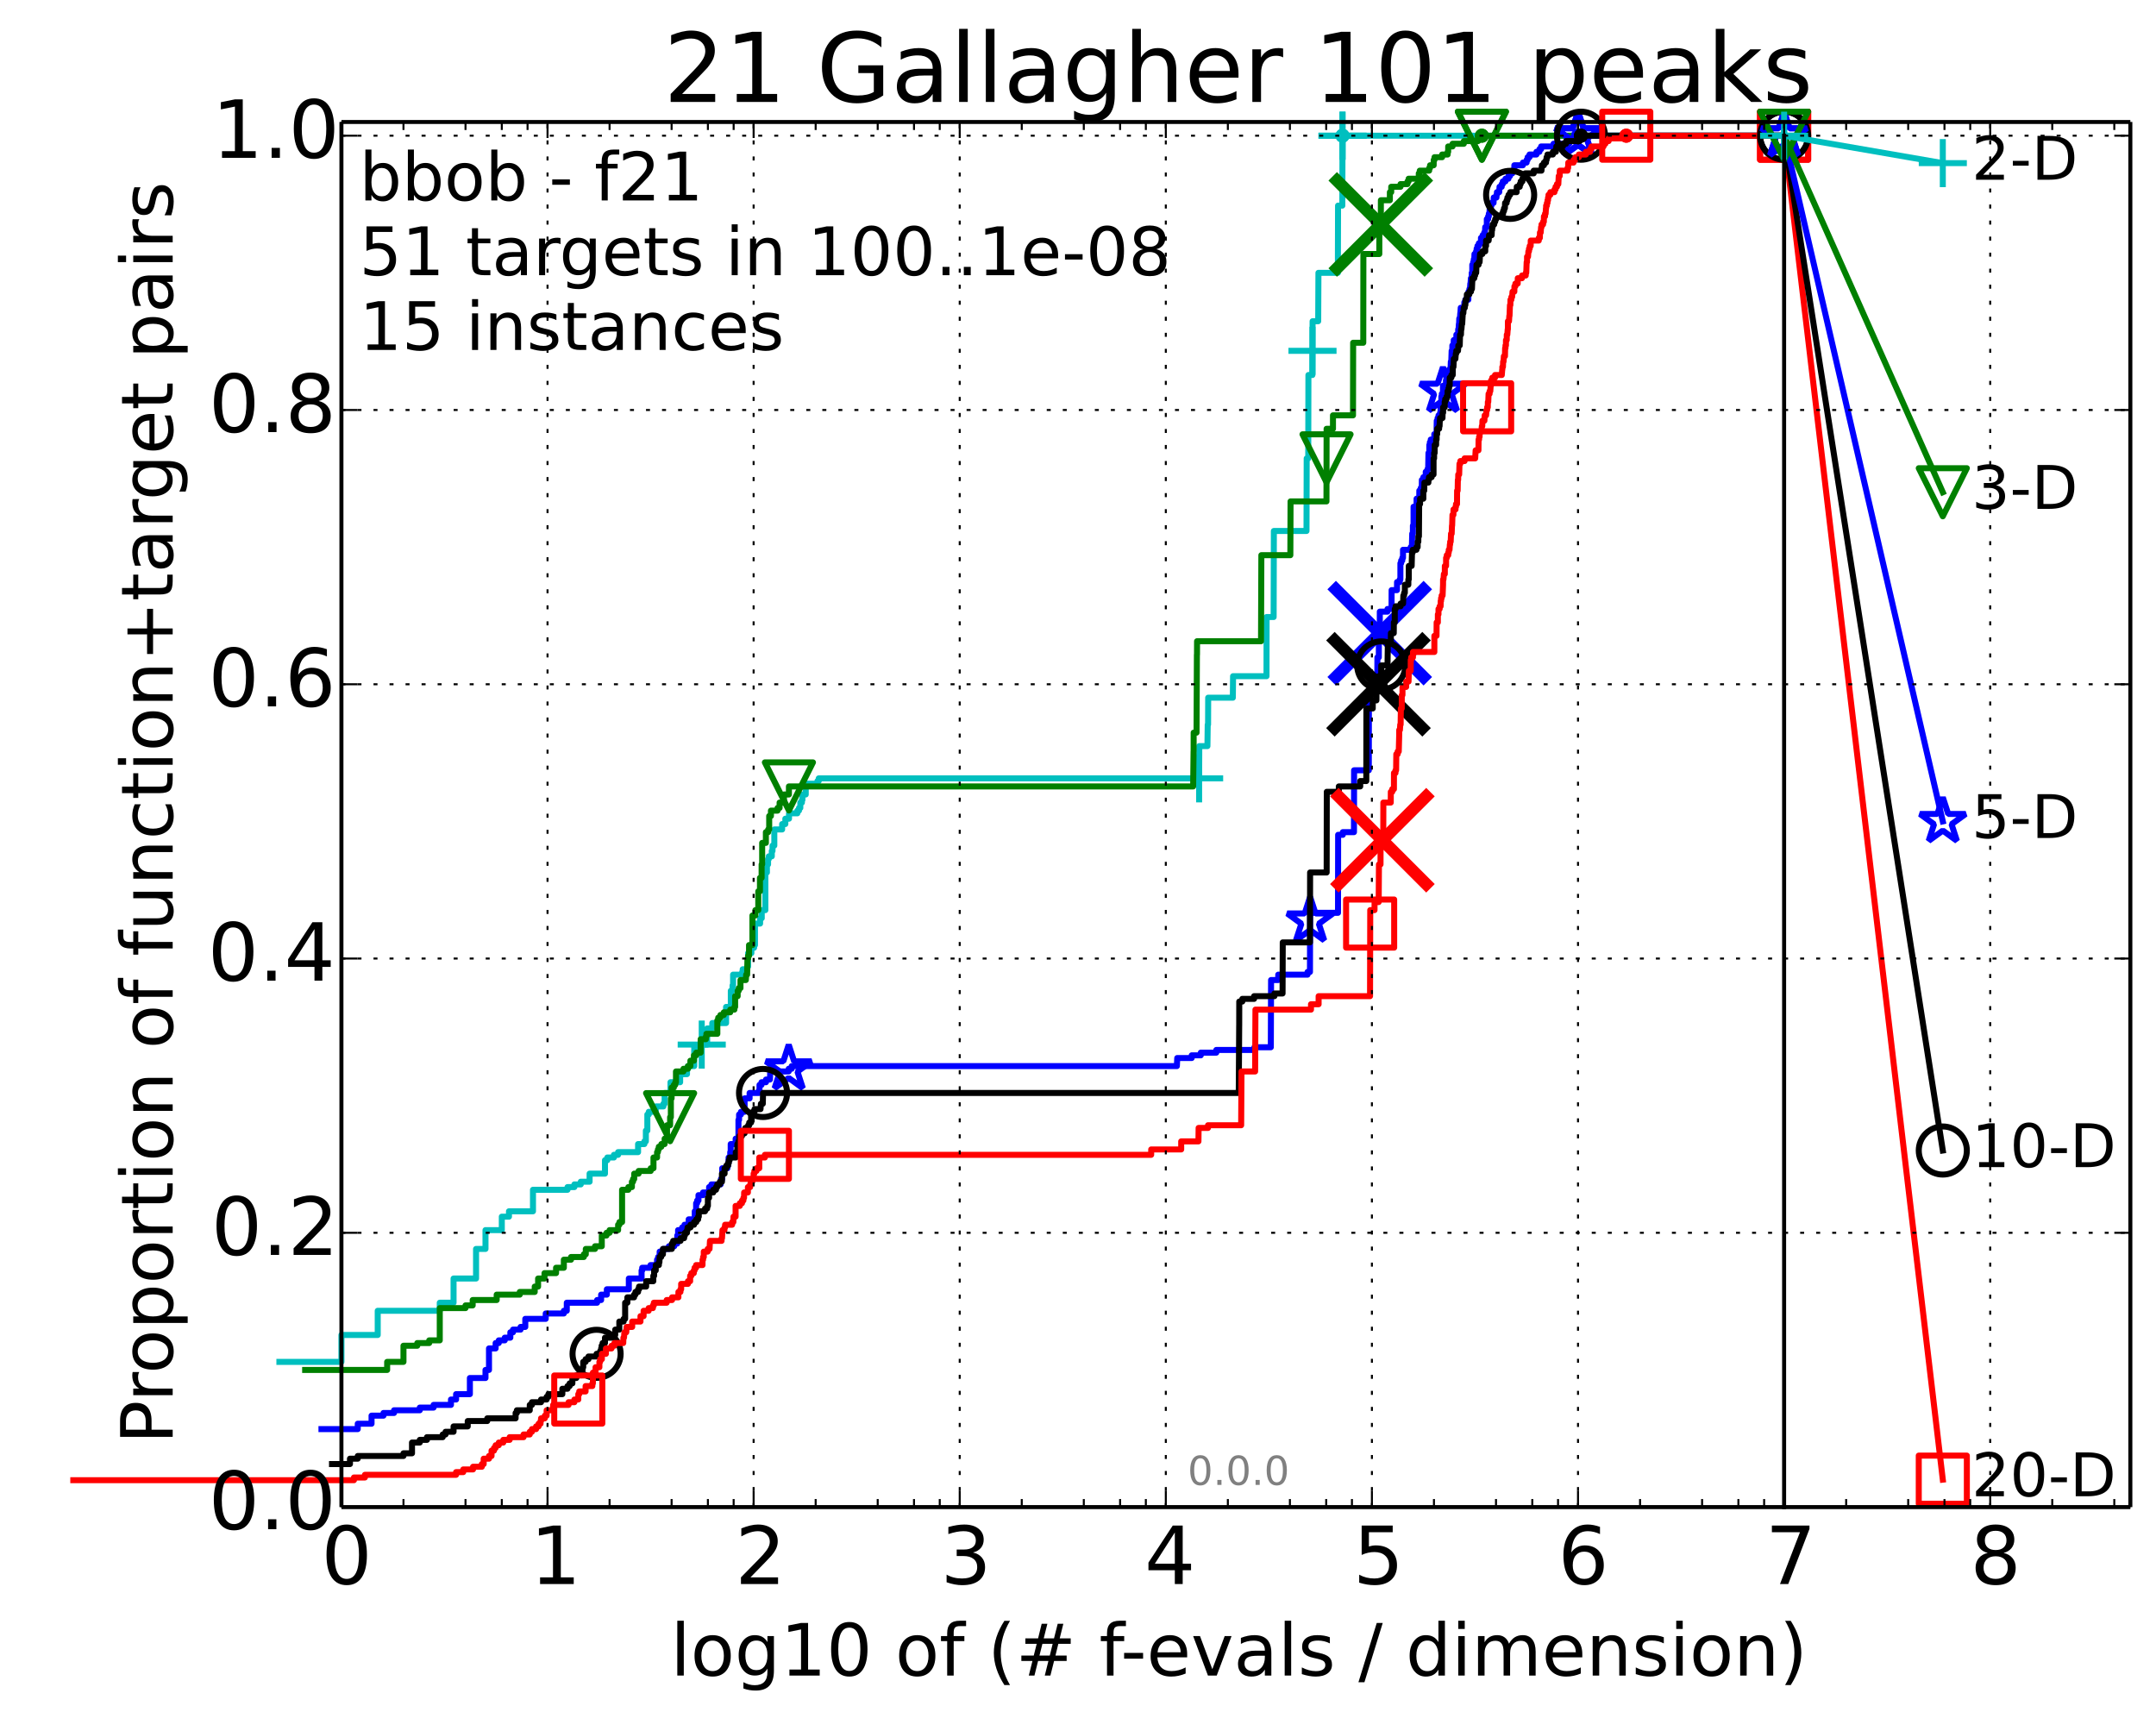 <?xml version="1.0" encoding="utf-8" standalone="no"?>
<!DOCTYPE svg PUBLIC "-//W3C//DTD SVG 1.1//EN"
  "http://www.w3.org/Graphics/SVG/1.1/DTD/svg11.dtd">
<!-- Created with matplotlib (http://matplotlib.org/) -->
<svg height="432pt" version="1.1" viewBox="0 0 538 432" width="538pt" xmlns="http://www.w3.org/2000/svg" xmlns:xlink="http://www.w3.org/1999/xlink">
 <defs>
  <style type="text/css">
*{stroke-linecap:butt;stroke-linejoin:round;}
  </style>
 </defs>
 <g id="figure_1">
  <g id="patch_1">
   <path d="
M0 432.436
L538.8 432.436
L538.8 0
L0 0
z
" style="fill:#ffffff;"/>
  </g>
  <g id="axes_1">
   <g id="patch_2">
    <path d="
M85.2 376.036
L531.6 376.036
L531.6 30.436
L85.2 30.436
z
" style="fill:#ffffff;"/>
   </g>
   <g id="line2d_1">
    <defs>
     <path d="
M0 1.5
C0.398 1.5 0.779 1.342 1.061 1.061
C1.342 0.779 1.5 0.398 1.5 0
C1.5 -0.398 1.342 -0.779 1.061 -1.061
C0.779 -1.342 0.398 -1.5 0 -1.5
C-0.398 -1.5 -0.779 -1.342 -1.061 -1.061
C-1.342 -0.779 -1.5 -0.398 -1.5 0
C-1.5 0.398 -1.342 0.779 -1.061 1.061
C-0.779 1.342 -0.398 1.5 0 1.5
z
" id="m977c291b42" style="stroke:#00bfbf;stroke-width:0.5;"/>
    </defs>
    <g>
     <use style="fill:#00bfbf;stroke:#00bfbf;stroke-width:0.5;" x="335.007" xlink:href="#m977c291b42" y="33.858"/>
     <use style="fill:#00bfbf;stroke:#00bfbf;stroke-width:0.5;" x="335.007" xlink:href="#m977c291b42" y="33.858"/>
    </g>
   </g>
   <g id="line2d_2">
    <path d="
M69.719 339.806
L85.2 339.806
L85.2 333.096
L94.256 333.096
L94.256 327.058
L109.738 327.058
L109.738 325.045
L113.181 325.045
L113.181 319.007
L118.794 319.007
L118.794 311.626
L121.147 311.626
L121.147 306.93
L125.219 306.93
L125.219 303.575
L127.007 303.575
L127.007 302.233
L132.999 302.233
L132.999 296.866
L141.613 296.866
L141.613 296.195
L143.331 296.195
L143.331 295.524
L144.927 295.524
L144.927 294.853
L147.126 294.853
L147.126 292.84
L150.964 292.84
L150.964 289.485
L151.545 289.485
L151.545 288.814
L153.2 288.814
L153.2 288.143
L154.239 288.143
L154.239 287.472
L159.223 287.472
L159.223 285.46
L160.791 285.46
L160.791 284.789
L161.166 284.789
L161.166 282.105
L161.535 282.105
L161.535 278.079
L161.899 278.079
L161.899 277.408
L163.631 277.408
L163.631 276.067
L165.546 276.067
L165.546 275.396
L165.85 275.396
L165.85 272.712
L167.311 272.712
L167.311 270.028
L169.72 270.028
L169.72 268.015
L171.43 268.015
L171.43 266.673
L171.664 266.673
L171.664 266.002
L173.236 266.002
L173.236 261.306
L175.107 261.306
L175.107 260.635
L176.461 260.635
L176.461 256.609
L177.738 256.609
L177.738 255.267
L181.18 255.267
L181.18 251.242
L182.364 251.242
L182.364 247.216
L182.792 247.216
L182.792 245.874
L182.933 245.874
L182.933 243.191
L185.202 243.191
L185.202 242.52
L185.329 242.52
L185.329 241.849
L186.436 241.849
L186.436 241.178
L186.675 241.178
L186.675 237.823
L187.492 237.823
L187.492 236.481
L188.169 236.481
L188.169 235.81
L188.39 235.81
L188.39 230.443
L189.672 230.443
L189.672 229.101
L190.084 229.101
L190.084 227.088
L190.984 227.088
L190.984 217.695
L191.372 217.695
L191.372 215.682
L191.659 215.682
L191.659 214.34
L191.848 214.34
L191.848 213.669
L192.59 213.669
L192.59 212.327
L192.771 212.327
L192.771 210.986
L193.219 210.986
L193.219 206.96
L195.17 206.96
L195.17 205.618
L195.968 205.618
L195.968 204.276
L196.889 204.276
L196.889 202.934
L198.97 202.934
L198.97 202.263
L199.377 202.263
L199.377 201.592
L199.711 201.592
L199.711 200.251
L200.105 200.251
L200.105 199.58
L200.235 199.58
L200.235 198.238
L201.061 198.238
L201.061 196.225
L201.309 196.225
L201.309 195.554
L203.981 195.554
L203.981 194.883
L204.307 194.883
L204.307 194.212
L299.224 194.212
L299.264 186.161
L301.297 186.161
L301.369 180.793
L301.458 180.793
L301.485 174.084
L307.638 174.084
L307.695 168.717
L316.04 168.717
L316.061 153.956
L317.82 153.956
L317.876 132.486
L326.019 132.486
L326.066 114.371
L326.454 114.371
L326.497 93.572
L327.487 93.572
L327.539 80.153
L328.938 80.153
L328.998 68.076
L333.845 68.076
L333.891 51.302
L334.959 51.302
L335.007 33.858
L445.2 33.858
L445.2 33.858" style="fill:none;stroke:#00bfbf;stroke-linecap:square;stroke-width:1.5;"/>
   </g>
   <g id="line2d_3">
    <defs>
     <path d="
M-6 0
L6 0
M0 6
L0 -6" id="m3e4de746de" style="stroke:#00bfbf;stroke-width:1.5;"/>
    </defs>
    <g>
     <use style="fill:none;stroke:#00bfbf;stroke-width:1.5;" x="175.107" xlink:href="#m3e4de746de" y="260.635"/>
     <use style="fill:none;stroke:#00bfbf;stroke-width:1.5;" x="299.224" xlink:href="#m3e4de746de" y="194.212"/>
     <use style="fill:none;stroke:#00bfbf;stroke-width:1.5;" x="327.515" xlink:href="#m3e4de746de" y="87.533"/>
     <use style="fill:none;stroke:#00bfbf;stroke-width:1.5;" x="335.007" xlink:href="#m3e4de746de" y="33.858"/>
     <use style="fill:none;stroke:#00bfbf;stroke-width:1.5;" x="335.007" xlink:href="#m3e4de746de" y="33.858"/>
     <use style="fill:none;stroke:#00bfbf;stroke-width:1.5;" x="445.2" xlink:href="#m3e4de746de" y="33.858"/>
    </g>
   </g>
   <g id="line2d_4"/>
   <g id="line2d_5">
    <defs>
     <path d="
M0 1.5
C0.398 1.5 0.779 1.342 1.061 1.061
C1.342 0.779 1.5 0.398 1.5 0
C1.5 -0.398 1.342 -0.779 1.061 -1.061
C0.779 -1.342 0.398 -1.5 0 -1.5
C-0.398 -1.5 -0.779 -1.342 -1.061 -1.061
C-1.342 -0.779 -1.5 -0.398 -1.5 0
C-1.5 0.398 -1.342 0.779 -1.061 1.061
C-0.779 1.342 -0.398 1.5 0 1.5
z
" id="mb0b177905e" style="stroke:#008000;stroke-width:0.5;"/>
    </defs>
    <g>
     <use style="fill:#008000;stroke:#008000;stroke-width:0.5;" x="369.786" xlink:href="#mb0b177905e" y="33.858"/>
     <use style="fill:#008000;stroke:#008000;stroke-width:0.5;" x="369.786" xlink:href="#mb0b177905e" y="33.858"/>
    </g>
   </g>
   <g id="line2d_6">
    <path d="
M76.144 341.818
L96.609 341.818
L96.609 339.806
L100.682 339.806
L100.682 335.78
L104.125 335.78
L104.125 335.109
L107.107 335.109
L107.107 334.438
L109.738 334.438
L109.738 326.387
L116.163 326.387
L116.163 325.716
L117.951 325.716
L117.951 324.374
L123.943 324.374
L123.943 323.032
L129.701 323.032
L129.701 322.361
L133.432 322.361
L133.432 321.019
L134.275 321.019
L134.275 319.007
L135.871 319.007
L135.871 317.665
L138.757 317.665
L138.757 316.323
L140.701 316.323
L140.701 314.31
L142.489 314.31
L142.489 313.639
L145.685 313.639
L145.685 312.968
L146.176 312.968
L146.176 311.626
L148.48 311.626
L148.48 310.955
L150.167 310.955
L150.167 308.272
L151.353 308.272
L151.353 307.601
L152.11 307.601
L152.11 306.93
L154.239 306.93
L154.239 305.588
L154.575 305.588
L154.575 304.917
L155.232 304.917
L155.232 296.866
L156.794 296.866
L156.794 296.195
L157.682 296.195
L157.682 294.853
L157.97 294.853
L157.97 294.182
L158.255 294.182
L158.255 292.84
L159.358 292.84
L159.358 292.169
L162.374 292.169
L162.374 291.498
L163.068 291.498
L163.068 288.814
L163.962 288.814
L163.962 287.472
L164.18 287.472
L164.18 286.802
L164.395 286.802
L164.395 286.131
L165.031 286.131
L165.031 285.46
L165.85 285.46
L165.85 284.118
L166.446 284.118
L166.446 280.763
L167.216 280.763
L167.216 278.75
L167.405 278.75
L167.405 274.054
L167.592 274.054
L167.592 271.37
L168.143 271.37
L168.143 270.699
L168.503 270.699
L168.503 270.028
L168.681 270.028
L168.681 267.344
L170.551 267.344
L170.551 266.673
L171.664 266.673
L171.664 266.002
L172.276 266.002
L172.276 264.661
L173.163 264.661
L173.163 263.319
L173.736 263.319
L173.736 262.648
L174.839 262.648
L174.839 259.293
L176.146 259.293
L176.146 258.622
L176.272 258.622
L176.272 257.951
L179.001 257.951
L179.001 254.597
L179.223 254.597
L179.223 253.926
L179.769 253.926
L179.769 253.255
L180.616 253.255
L180.616 252.584
L182.22 252.584
L182.22 251.913
L183.259 251.913
L183.259 251.242
L183.442 251.242
L183.442 248.558
L184.074 248.558
L184.074 247.216
L184.339 247.216
L184.339 246.545
L184.775 246.545
L184.775 244.532
L186.114 244.532
L186.195 243.191
L186.436 243.191
L186.516 239.165
L186.675 239.165
L186.675 238.494
L186.911 238.494
L186.911 235.81
L187.757 235.81
L187.757 228.43
L188.499 228.43
L188.499 227.088
L189.218 227.088
L189.218 222.392
L189.638 222.392
L189.638 219.037
L190.05 219.037
L190.05 215.682
L190.186 215.682
L190.186 210.315
L191.114 210.315
L191.114 207.631
L191.691 207.631
L191.691 206.96
L191.942 206.96
L191.942 203.605
L192.376 203.605
L192.376 202.263
L194.031 202.263
L194.031 201.592
L194.538 201.592
L194.538 200.251
L195.625 200.251
L195.625 198.238
L196.864 198.238
L196.864 196.225
L297.734 196.225
L297.838 187.503
L297.85 187.503
L297.861 182.806
L298.582 182.806
L298.67 163.349
L298.695 163.349
L298.71 159.994
L314.672 159.994
L314.754 138.524
L321.988 138.524
L322.04 125.106
L331 125.106
L331.033 106.99
L332.626 106.99
L332.627 103.636
L337.624 103.636
L337.66 85.52
L340.187 85.52
L340.214 63.379
L344.186 63.379
L344.205 55.999
L344.564 55.999
L344.582 49.961
L346.822 49.961
L346.823 47.948
L347.16 47.948
L347.161 46.606
L349.477 46.606
L349.477 45.935
L351.219 45.935
L351.219 45.264
L351.502 45.264
L351.502 44.593
L354.035 44.593
L354.039 43.251
L354.284 43.251
L354.284 42.58
L356.631 42.58
L356.631 41.909
L356.85 41.909
L356.85 41.238
L357.753 41.238
L357.765 39.897
L357.962 39.897
L357.962 39.225
L359.86 39.225
L359.86 38.555
L361.245 38.555
L361.245 37.884
L361.375 37.884
L361.375 36.542
L362.463 36.542
L362.463 35.871
L365.279 35.871
L365.279 35.2
L368.85 35.2
L368.85 34.529
L369.786 34.529
L369.786 33.858
L445.2 33.858
L445.2 33.858" style="fill:none;stroke:#008000;stroke-linecap:square;stroke-width:1.5;"/>
   </g>
   <g id="line2d_7">
    <defs>
     <path d="
M-7.34788e-16 6
L6 -6
L-6 -6
z
" id="m397e16cd68" style="stroke:#008000;stroke-linejoin:miter;stroke-width:1.5;"/>
    </defs>
    <g>
     <use style="fill:none;stroke:#008000;stroke-linejoin:miter;stroke-width:1.5;" x="167.216" xlink:href="#m397e16cd68" y="278.75"/>
     <use style="fill:none;stroke:#008000;stroke-linejoin:miter;stroke-width:1.5;" x="196.864" xlink:href="#m397e16cd68" y="196.225"/>
     <use style="fill:none;stroke:#008000;stroke-linejoin:miter;stroke-width:1.5;" x="331.019" xlink:href="#m397e16cd68" y="114.371"/>
     <use style="fill:none;stroke:#008000;stroke-linejoin:miter;stroke-width:1.5;" x="369.786" xlink:href="#m397e16cd68" y="33.858"/>
     <use style="fill:none;stroke:#008000;stroke-linejoin:miter;stroke-width:1.5;" x="369.786" xlink:href="#m397e16cd68" y="33.858"/>
     <use style="fill:none;stroke:#008000;stroke-linejoin:miter;stroke-width:1.5;" x="445.2" xlink:href="#m397e16cd68" y="33.858"/>
    </g>
   </g>
   <g id="line2d_8"/>
   <g id="line2d_9">
    <path clip-path="url(#p6ea69091fa)" d="
M344.558 55.999" style="fill:none;stroke:#008000;stroke-linecap:square;"/>
    <defs>
     <path d="
M-12 12
L12 -12
M-12 -12
L12 12" id="m8c089fa6cd" style="stroke:#008000;stroke-width:3;"/>
    </defs>
    <g clip-path="url(#p6ea69091fa)">
     <use style="fill:#008000;stroke:#008000;stroke-width:3;" x="344.558" xlink:href="#m8c089fa6cd" y="55.999"/>
    </g>
   </g>
   <g id="line2d_10">
    <defs>
     <path d="
M0 1.5
C0.398 1.5 0.779 1.342 1.061 1.061
C1.342 0.779 1.5 0.398 1.5 0
C1.5 -0.398 1.342 -0.779 1.061 -1.061
C0.779 -1.342 0.398 -1.5 0 -1.5
C-0.398 -1.5 -0.779 -1.342 -1.061 -1.061
C-1.342 -0.779 -1.5 -0.398 -1.5 0
C-1.5 0.398 -1.342 0.779 -1.061 1.061
C-0.779 1.342 -0.398 1.5 0 1.5
z
" id="m76a7ce5b4a" style="stroke:#0000ff;stroke-width:0.5;"/>
    </defs>
    <g>
     <use style="fill:#0000ff;stroke:#0000ff;stroke-width:0.5;" x="393.797" xlink:href="#m76a7ce5b4a" y="33.858"/>
     <use style="fill:#0000ff;stroke:#0000ff;stroke-width:0.5;" x="393.797" xlink:href="#m76a7ce5b4a" y="33.858"/>
    </g>
   </g>
   <g id="line2d_11">
    <path d="
M80.216 356.579
L89.272 356.579
L89.272 355.237
L92.715 355.237
L92.715 353.224
L95.698 353.224
L95.698 352.553
L98.328 352.553
L98.328 351.882
L104.754 351.882
L104.754 351.212
L108.197 351.212
L108.197 350.541
L112.533 350.541
L112.533 349.199
L113.81 349.199
L113.81 347.857
L117.253 347.857
L117.253 343.831
L121.147 343.831
L121.147 341.818
L122.023 341.818
L122.023 336.451
L123.678 336.451
L123.678 335.109
L124.462 335.109
L124.462 334.438
L125.952 334.438
L125.952 333.767
L127.348 333.767
L127.348 332.425
L128.015 332.425
L128.015 331.754
L129.903 331.754
L129.903 331.083
L131.079 331.083
L131.079 329.071
L136.177 329.071
L136.177 327.729
L140.701 327.729
L140.701 327.058
L141.433 327.058
L141.433 325.045
L149 325.045
L149 324.374
L150.004 324.374
L150.004 323.032
L151.43 323.032
L151.43 321.69
L156.915 321.69
L156.915 319.007
L160.099 319.007
L160.099 316.994
L160.254 316.994
L160.254 316.323
L162.327 316.323
L162.327 315.652
L163.962 315.652
L163.962 314.31
L164.223 314.31
L164.223 313.639
L164.609 313.639
L164.609 312.297
L165.485 312.297
L165.485 311.626
L166.911 311.626
L166.911 310.955
L168.252 310.955
L168.252 310.284
L168.998 310.284
L168.998 308.272
L169.207 308.272
L169.207 306.93
L170.222 306.93
L170.222 306.259
L170.81 306.259
L170.81 305.588
L171.849 305.588
L171.849 304.246
L173.366 304.246
L173.366 302.233
L173.708 302.233
L173.708 300.22
L173.961 300.22
L173.961 299.549
L174.295 299.549
L174.295 298.207
L175.424 298.207
L175.424 297.537
L176.944 297.537
L176.944 296.195
L177.524 296.195
L177.524 295.524
L179.834 295.524
L179.898 294.182
L180.218 294.182
L180.218 291.498
L181.512 291.498
L181.512 290.827
L181.691 290.827
L181.691 290.156
L181.81 290.156
L181.81 288.814
L182.22 288.814
L182.22 287.472
L182.335 287.472
L182.335 285.46
L183.57 285.46
L183.57 284.118
L184.269 284.118
L184.269 279.421
L184.427 279.421
L184.427 278.079
L184.895 278.079
L184.895 277.408
L185.803 277.408
L185.803 274.054
L187.052 274.054
L187.052 272.712
L189.401 272.712
L189.401 272.041
L189.527 272.041
L189.527 270.699
L190.023 270.699
L190.023 270.028
L191.14 270.028
L191.14 269.357
L192.129 269.357
L192.204 267.344
L196.813 267.344
L196.813 266.673
L197.556 266.673
L197.556 266.002
L293.675 266.002
L293.763 263.99
L297.376 263.99
L297.376 263.319
L299.642 263.319
L299.642 262.648
L303.512 262.648
L303.512 261.977
L313.018 261.977
L313.018 261.306
L317.116 261.306
L317.179 244.532
L318.962 244.532
L318.968 243.191
L326.275 243.191
L326.275 242.52
L326.884 242.52
L326.919 227.759
L333.883 227.759
L333.913 208.302
L335.078 208.302
L335.078 207.631
L337.865 207.631
L337.894 192.199
L341.569 192.199
L341.596 172.742
L343.249 172.742
L343.264 169.387
L343.69 169.387
L343.711 164.02
L344.067 164.02
L344.083 157.982
L344.302 157.982
L344.314 152.614
L346.231 152.614
L346.231 151.943
L347.239 151.943
L347.259 147.247
L348.602 147.247
L348.611 145.234
L349.297 145.234
L349.297 144.563
L349.446 144.563
L349.452 140.537
L349.634 140.537
L349.634 139.866
L349.919 139.866
L349.919 139.195
L350.1 139.195
L350.104 137.182
L352.02 137.182
L352.02 136.511
L352.317 136.511
L352.401 133.157
L352.567 133.157
L352.57 131.144
L352.728 131.144
L352.735 126.447
L353.484 126.447
L353.489 124.435
L354.158 124.435
L354.17 122.422
L354.534 122.422
L354.534 121.751
L354.784 121.751
L354.804 119.738
L355.18 119.738
L355.18 119.067
L355.764 119.067
L355.771 117.725
L356.203 117.725
L356.203 117.054
L356.379 117.054
L356.454 113.029
L356.663 113.029
L356.667 111.016
L356.801 111.016
L356.801 110.345
L357.024 110.345
L357.024 109.674
L357.904 109.674
L357.907 108.332
L358.46 108.332
L358.523 104.977
L358.732 104.977
L358.732 104.306
L358.964 104.306
L358.964 103.636
L359.356 103.636
L359.356 102.965
L359.477 102.965
L359.48 101.623
L359.665 101.623
L359.671 98.939
L359.789 98.939
L359.789 98.268
L360.065 98.268
L360.073 96.255
L360.814 96.255
L360.817 94.913
L361.189 94.913
L361.298 93.572
L361.338 93.572
L361.338 92.9
L361.569 92.9
L361.569 92.23
L361.955 92.23
L362.035 90.217
L362.146 90.217
L362.236 87.533
L362.392 87.533
L362.413 86.191
L362.721 86.191
L362.767 84.849
L363.409 84.849
L363.413 83.507
L363.855 83.507
L363.873 82.165
L363.97 82.165
L364.047 80.824
L364.094 80.824
L364.144 79.482
L364.297 79.482
L364.394 78.14
L364.423 78.14
L364.507 76.798
L365.39 76.798
L365.401 75.456
L365.649 75.456
L365.649 74.785
L366.404 74.785
L366.432 72.772
L366.672 72.772
L366.672 72.102
L366.809 72.102
L366.895 70.76
L366.95 70.76
L367.042 69.418
L367.242 69.418
L367.248 68.076
L367.384 68.076
L367.388 66.063
L367.617 66.063
L367.617 65.392
L367.76 65.392
L367.76 64.721
L367.883 64.721
L367.936 63.379
L368.336 63.379
L368.336 62.708
L368.474 62.708
L368.474 62.037
L368.679 62.037
L368.679 61.367
L369.028 61.367
L369.028 60.696
L369.549 60.696
L369.553 59.354
L369.969 59.354
L369.969 58.683
L370.369 58.683
L370.369 58.012
L370.552 58.012
L370.613 56.67
L371.012 56.67
L371.016 54.657
L371.341 54.657
L371.341 53.986
L371.517 53.986
L371.517 53.315
L371.661 53.315
L371.741 51.973
L372.031 51.973
L372.031 51.302
L372.167 51.302
L372.167 50.632
L372.699 50.632
L372.734 49.29
L373.42 49.29
L373.42 48.619
L373.534 48.619
L373.534 47.948
L374.109 47.948
L374.188 46.606
L374.73 46.606
L374.73 45.935
L374.994 45.935
L374.994 45.264
L375.66 45.264
L375.66 44.593
L376.409 44.593
L376.409 43.922
L376.801 43.922
L376.801 43.251
L377.382 43.251
L377.382 42.58
L377.878 42.58
L377.883 41.238
L380.019 41.238
L380.019 40.567
L380.945 40.567
L380.945 39.897
L381.198 39.897
L381.198 39.225
L381.671 39.225
L381.671 38.555
L383.399 38.555
L383.399 37.884
L384.146 37.884
L384.146 37.213
L384.562 37.213
L384.562 36.542
L387.659 36.542
L387.659 35.871
L391.585 35.871
L391.585 35.2
L393.771 35.2
L393.797 33.858
L445.2 33.858
L445.2 33.858" style="fill:none;stroke:#0000ff;stroke-linecap:square;stroke-width:1.5;"/>
   </g>
   <g id="line2d_12">
    <defs>
     <path d="
M3.67394e-16 -6
L-1.347 -1.854
L-5.706 -1.854
L-2.18 0.708
L-3.527 4.854
L-4.20996e-16 2.292
L3.527 4.854
L2.18 0.708
L5.706 -1.854
L1.347 -1.854
z
" id="m0933169453" style="stroke:#0000ff;stroke-linejoin:bevel;stroke-width:1.5;"/>
    </defs>
    <g>
     <use style="fill:none;stroke:#0000ff;stroke-linejoin:bevel;stroke-width:1.5;" x="196.813" xlink:href="#m0933169453" y="266.673"/>
     <use style="fill:none;stroke:#0000ff;stroke-linejoin:bevel;stroke-width:1.5;" x="326.919" xlink:href="#m0933169453" y="229.772"/>
     <use style="fill:none;stroke:#0000ff;stroke-linejoin:bevel;stroke-width:1.5;" x="360.068" xlink:href="#m0933169453" y="97.597"/>
     <use style="fill:none;stroke:#0000ff;stroke-linejoin:bevel;stroke-width:1.5;" x="393.797" xlink:href="#m0933169453" y="33.858"/>
     <use style="fill:none;stroke:#0000ff;stroke-linejoin:bevel;stroke-width:1.5;" x="393.797" xlink:href="#m0933169453" y="33.858"/>
     <use style="fill:none;stroke:#0000ff;stroke-linejoin:bevel;stroke-width:1.5;" x="445.2" xlink:href="#m0933169453" y="33.858"/>
    </g>
   </g>
   <g id="line2d_13"/>
   <g id="line2d_14">
    <path clip-path="url(#p6ea69091fa)" d="
M344.296 157.982" style="fill:none;stroke:#0000ff;stroke-linecap:square;"/>
    <defs>
     <path d="
M-12 12
L12 -12
M-12 -12
L12 12" id="ma4a355cd2c" style="stroke:#0000ff;stroke-width:3;"/>
    </defs>
    <g clip-path="url(#p6ea69091fa)">
     <use style="fill:#0000ff;stroke:#0000ff;stroke-width:3;" x="344.296" xlink:href="#ma4a355cd2c" y="157.982"/>
    </g>
   </g>
   <g id="line2d_15">
    <defs>
     <path d="
M0 1.5
C0.398 1.5 0.779 1.342 1.061 1.061
C1.342 0.779 1.5 0.398 1.5 0
C1.5 -0.398 1.342 -0.779 1.061 -1.061
C0.779 -1.342 0.398 -1.5 0 -1.5
C-0.398 -1.5 -0.779 -1.342 -1.061 -1.061
C-1.342 -0.779 -1.5 -0.398 -1.5 0
C-1.5 0.398 -1.342 0.779 -1.061 1.061
C-0.779 1.342 -0.398 1.5 0 1.5
z
" id="m66763a63fb" style="stroke:#000000;stroke-width:0.5;"/>
    </defs>
    <g>
     <use style="stroke:#000000;stroke-width:0.5;" x="394.503" xlink:href="#m66763a63fb" y="33.858"/>
     <use style="stroke:#000000;stroke-width:0.5;" x="394.503" xlink:href="#m66763a63fb" y="33.858"/>
    </g>
   </g>
   <g id="line2d_16">
    <path d="
M82.847 365.301
L87.329 365.301
L87.329 363.959
L89.272 363.959
L89.272 363.288
L100.682 363.288
L100.682 362.617
L102.81 362.617
L102.81 359.934
L104.754 359.934
L104.754 359.263
L106.541 359.263
L106.541 358.592
L110.47 358.592
L110.47 357.921
L111.179 357.921
L111.179 357.25
L113.181 357.25
L113.181 355.908
L116.715 355.908
L116.715 354.566
L121.589 354.566
L121.589 353.895
L128.662 353.895
L128.662 352.553
L128.979 352.553
L128.979 351.882
L132.196 351.882
L132.196 350.541
L132.734 350.541
L132.734 349.87
L135.008 349.87
L135.008 349.199
L136.404 349.199
L136.404 348.528
L136.851 348.528
L136.851 347.857
L140.325 347.857
L140.325 346.515
L141.613 346.515
L141.613 345.844
L142.142 345.844
L142.142 345.173
L142.83 345.173
L142.83 343.831
L143.822 343.831
L143.822 343.16
L145.081 343.16
L145.081 341.818
L145.385 341.818
L145.385 341.147
L145.535 341.147
L145.535 339.806
L146.127 339.806
L146.127 339.135
L146.845 339.135
L146.845 338.464
L148.871 338.464
L148.871 337.793
L149.757 337.793
L149.757 337.122
L150.004 337.122
L150.004 336.451
L150.126 336.451
L150.126 335.78
L150.369 335.78
L150.369 335.109
L150.964 335.109
L150.964 333.767
L153.2 333.767
L153.2 333.096
L153.517 333.096
L153.517 331.754
L154.541 331.754
L154.541 329.742
L155.617 329.742
L155.617 329.071
L155.995 329.071
L155.995 325.045
L156.551 325.045
L156.551 323.703
L158.226 323.703
L158.226 323.032
L158.563 323.032
L158.563 322.361
L159.223 322.361
L159.223 321.69
L159.465 321.69
L159.465 321.019
L161.241 321.019
L161.241 319.677
L163.023 319.677
L163.023 318.336
L163.227 318.336
L163.227 316.994
L163.631 316.994
L163.631 315.652
L164.417 315.652
L164.417 314.981
L164.545 314.981
L164.609 313.639
L164.989 313.639
L164.989 312.968
L165.424 312.968
L165.424 311.626
L167.647 311.626
L167.647 310.284
L167.979 310.284
L167.979 309.613
L169.822 309.613
L169.822 308.942
L170.713 308.942
L170.713 308.272
L170.907 308.272
L170.907 307.601
L171.43 307.601
L171.43 306.93
L171.571 306.93
L171.571 306.259
L172.306 306.259
L172.306 305.588
L173.192 305.588
L173.192 304.917
L173.75 304.917
L173.75 304.246
L174.212 304.246
L174.212 303.575
L174.377 303.575
L174.377 302.233
L175.929 302.233
L175.929 301.562
L176.461 301.562
L176.461 300.891
L176.648 300.891
L176.648 298.878
L176.944 298.878
L176.944 297.537
L177.984 297.537
L177.984 296.866
L178.675 296.866
L178.675 296.195
L178.979 296.195
L178.979 295.524
L179.64 295.524
L179.64 294.853
L180.154 294.853
L180.154 292.84
L180.813 292.84
L180.813 291.498
L181.241 291.498
L181.241 290.827
L181.691 290.827
L181.691 290.156
L181.869 290.156
L181.869 289.485
L182.074 289.485
L182.074 288.814
L183.597 288.814
L183.597 287.472
L183.976 287.472
L184.003 285.46
L184.269 285.46
L184.269 284.789
L184.506 284.789
L184.506 283.447
L185.151 283.447
L185.151 282.776
L185.803 282.776
L185.803 282.105
L185.975 282.105
L185.975 281.434
L186.699 281.434
L186.699 280.763
L186.958 280.763
L186.958 280.092
L187.423 280.092
L187.423 278.079
L187.855 278.079
L187.855 277.408
L188.279 277.408
L188.279 276.737
L189.776 276.737
L189.879 275.396
L190.348 275.396
L190.408 272.712
L309.114 272.712
L309.221 255.938
L309.227 255.938
L309.24 249.9
L310.003 249.9
L310.003 249.229
L312.94 249.229
L312.94 248.558
L318.016 248.558
L318.016 247.887
L320.045 247.887
L320.093 235.139
L326.88 235.139
L326.921 217.695
L331.049 217.695
L331.083 197.567
L334.082 197.567
L334.082 196.225
L339.423 196.225
L339.423 194.883
L340.94 194.883
L340.964 176.768
L342.549 176.768
L342.556 174.755
L343.463 174.755
L343.479 172.742
L343.737 172.742
L343.739 170.729
L343.988 170.729
L344.005 168.717
L344.663 168.717
L344.672 166.033
L346.237 166.033
L346.317 160.665
L347.057 160.665
L347.071 157.982
L347.793 157.982
L347.818 155.298
L348.044 155.298
L348.049 151.943
L348.255 151.943
L348.255 151.272
L349.5 151.272
L349.5 150.601
L350.121 150.601
L350.186 148.588
L350.38 148.588
L350.38 147.917
L350.56 147.917
L350.566 145.905
L351.428 145.905
L351.44 144.563
L351.541 144.563
L351.547 141.208
L352.257 141.208
L352.347 137.853
L352.523 137.853
L352.523 137.182
L353.456 137.182
L353.456 136.511
L353.757 136.511
L353.761 135.17
L353.922 135.17
L353.928 133.828
L354.074 133.828
L354.131 125.776
L354.355 125.776
L354.356 124.435
L355.174 124.435
L355.181 122.422
L355.396 122.422
L355.442 120.409
L356.434 120.409
L356.434 119.738
L356.566 119.738
L356.566 119.067
L357.242 119.067
L357.242 118.396
L357.717 118.396
L357.727 114.371
L357.862 114.371
L357.863 113.029
L357.994 113.029
L358.006 111.016
L358.362 111.016
L358.365 109.674
L358.489 109.674
L358.492 108.332
L358.627 108.332
L358.629 106.99
L359.111 106.99
L359.111 106.319
L359.227 106.319
L359.273 104.977
L359.342 104.977
L359.342 104.306
L359.955 104.306
L359.985 102.965
L360.108 102.965
L360.111 101.623
L360.499 101.623
L360.5 100.281
L360.627 100.281
L360.627 99.61
L360.982 99.61
L360.982 98.939
L361.207 98.939
L361.214 97.597
L361.452 97.597
L361.452 96.926
L361.59 96.926
L361.59 96.255
L361.753 96.255
L361.757 94.242
L362.172 94.242
L362.172 93.572
L362.506 93.572
L362.539 91.559
L362.691 91.559
L362.777 89.546
L363.173 89.546
L363.278 88.204
L363.394 88.204
L363.394 87.533
L363.823 87.533
L363.915 86.191
L364.256 86.191
L364.334 83.507
L364.557 83.507
L364.599 82.165
L364.678 82.165
L364.782 80.824
L364.872 80.824
L364.981 78.811
L364.994 78.811
L364.994 78.14
L365.16 78.14
L365.247 76.798
L365.511 76.798
L365.511 76.127
L365.657 76.127
L365.721 74.785
L366.009 74.785
L366.036 73.443
L366.66 73.443
L366.66 72.772
L367.065 72.772
L367.065 72.102
L367.301 72.102
L367.39 70.089
L367.417 70.089
L367.417 69.418
L367.887 69.418
L367.887 68.747
L368.092 68.747
L368.092 68.076
L368.361 68.076
L368.439 66.063
L368.954 66.063
L368.954 65.392
L369.217 65.392
L369.324 63.379
L369.912 63.379
L369.912 62.708
L370.627 62.708
L370.627 61.367
L370.822 61.367
L370.822 60.025
L371.472 60.025
L371.582 58.683
L372.22 58.683
L372.271 57.341
L372.354 57.341
L372.354 56.67
L372.473 56.67
L372.473 55.999
L372.862 55.999
L372.862 55.328
L373.107 55.328
L373.107 54.657
L373.391 54.657
L373.391 53.986
L374.794 53.986
L374.794 53.315
L375.083 53.315
L375.083 52.644
L375.308 52.644
L375.308 51.973
L375.523 51.973
L375.571 50.632
L375.959 50.632
L375.959 49.961
L376.15 49.961
L376.15 49.29
L376.442 49.29
L376.442 48.619
L376.834 48.619
L376.834 47.948
L378.456 47.948
L378.493 46.606
L379.23 46.606
L379.23 45.935
L379.464 45.935
L379.464 45.264
L379.892 45.264
L379.892 44.593
L380.117 44.593
L380.117 43.922
L380.587 43.922
L380.587 43.251
L382.718 43.251
L382.718 42.58
L384.653 42.58
L384.754 41.238
L385.266 41.238
L385.266 40.567
L385.788 40.567
L385.788 39.897
L385.935 39.897
L385.935 39.225
L386.152 39.225
L386.152 38.555
L387.492 38.555
L387.492 37.884
L388.248 37.884
L388.248 37.213
L388.362 37.213
L388.362 36.542
L390.004 36.542
L390.004 35.871
L390.782 35.871
L390.782 35.2
L394.184 35.2
L394.184 34.529
L394.503 34.529
L394.503 33.858
L445.2 33.858
L445.2 33.858" style="fill:none;stroke:#000000;stroke-linecap:square;stroke-width:1.5;"/>
   </g>
   <g id="line2d_17">
    <defs>
     <path d="
M0 6
C1.591 6 3.117 5.368 4.243 4.243
C5.368 3.117 6 1.591 6 0
C6 -1.591 5.368 -3.117 4.243 -4.243
C3.117 -5.368 1.591 -6 0 -6
C-1.591 -6 -3.117 -5.368 -4.243 -4.243
C-5.368 -3.117 -6 -1.591 -6 0
C-6 1.591 -5.368 3.117 -4.243 4.243
C-3.117 5.368 -1.591 6 0 6
z
" id="ma42492ef9b" style="stroke:#000000;stroke-width:1.5;"/>
    </defs>
    <g>
     <use style="fill:none;stroke:#000000;stroke-width:1.5;" x="148.871" xlink:href="#ma42492ef9b" y="337.793"/>
     <use style="fill:none;stroke:#000000;stroke-width:1.5;" x="190.408" xlink:href="#ma42492ef9b" y="272.712"/>
     <use style="fill:none;stroke:#000000;stroke-width:1.5;" x="344.672" xlink:href="#ma42492ef9b" y="166.033"/>
     <use style="fill:none;stroke:#000000;stroke-width:1.5;" x="376.834" xlink:href="#ma42492ef9b" y="48.619"/>
     <use style="fill:none;stroke:#000000;stroke-width:1.5;" x="394.503" xlink:href="#ma42492ef9b" y="33.858"/>
     <use style="fill:none;stroke:#000000;stroke-width:1.5;" x="445.2" xlink:href="#ma42492ef9b" y="33.858"/>
    </g>
   </g>
   <g id="line2d_18"/>
   <g id="line2d_19">
    <path clip-path="url(#p6ea69091fa)" d="
M343.983 170.729" style="fill:none;stroke:#000000;stroke-linecap:square;"/>
    <defs>
     <path d="
M-12 12
L12 -12
M-12 -12
L12 12" id="m47417b404f" style="stroke:#000000;stroke-width:3;"/>
    </defs>
    <g clip-path="url(#p6ea69091fa)">
     <use style="stroke:#000000;stroke-width:3;" x="343.983" xlink:href="#m47417b404f" y="170.729"/>
    </g>
   </g>
   <g id="line2d_20">
    <defs>
     <path d="
M0 1.5
C0.398 1.5 0.779 1.342 1.061 1.061
C1.342 0.779 1.5 0.398 1.5 0
C1.5 -0.398 1.342 -0.779 1.061 -1.061
C0.779 -1.342 0.398 -1.5 0 -1.5
C-0.398 -1.5 -0.779 -1.342 -1.061 -1.061
C-1.342 -0.779 -1.5 -0.398 -1.5 0
C-1.5 0.398 -1.342 0.779 -1.061 1.061
C-0.779 1.342 -0.398 1.5 0 1.5
z
" id="ma07bdd5909" style="stroke:#ff0000;stroke-width:0.5;"/>
    </defs>
    <g>
     <use style="fill:#ff0000;stroke:#ff0000;stroke-width:0.5;" x="405.812" xlink:href="#ma07bdd5909" y="33.858"/>
     <use style="fill:#ff0000;stroke:#ff0000;stroke-width:0.5;" x="405.812" xlink:href="#ma07bdd5909" y="33.858"/>
    </g>
   </g>
   <g id="line2d_21">
    <path d="
M18.29 369.327
L88.322 369.327
L88.322 368.656
L91.06 368.656
L91.06 367.985
L113.81 367.985
L113.81 367.314
L115.598 367.314
L115.598 366.643
L118.037 366.643
L118.037 365.972
L120.235 365.972
L120.235 365.301
L120.696 365.301
L120.696 363.959
L122.023 363.959
L122.023 363.288
L122.658 363.288
L122.658 361.947
L123.276 361.947
L123.276 361.276
L123.678 361.276
L123.678 360.605
L124.462 360.605
L124.462 359.934
L125.588 359.934
L125.588 359.263
L127.178 359.263
L127.178 358.592
L130.645 358.592
L130.645 357.921
L132.196 357.921
L132.196 357.25
L132.734 357.25
L132.734 356.579
L133.773 356.579
L133.773 355.908
L134.399 355.908
L134.399 355.237
L134.887 355.237
L134.887 354.566
L135.008 354.566
L135.008 353.895
L135.948 353.895
L135.948 353.224
L136.404 353.224
L136.404 351.882
L137.93 351.882
L138.035 350.541
L141.879 350.541
L141.879 349.87
L143.331 349.87
L143.331 349.199
L144.303 349.199
L144.303 347.857
L144.539 347.857
L144.539 347.186
L146.127 347.186
L146.127 345.844
L147.813 345.844
L147.813 345.173
L147.948 345.173
L147.948 342.489
L148.611 342.489
L148.611 341.147
L149.57 341.147
L149.57 339.806
L149.757 339.806
L149.757 339.135
L150.187 339.135
L150.187 337.793
L151.198 337.793
L151.198 336.451
L152.607 336.451
L152.607 335.78
L153.306 335.78
L153.306 335.109
L155.521 335.109
L155.569 333.767
L155.712 333.767
L155.807 332.425
L156.275 332.425
L156.368 331.083
L157.754 331.083
L157.754 329.742
L159.824 329.742
L159.824 328.4
L160.601 328.4
L160.601 327.058
L161.863 327.058
L161.863 326.387
L162.92 326.387
L162.92 325.716
L163.159 325.716
L163.159 325.045
L166.358 325.045
L166.358 324.374
L167.703 324.374
L167.703 323.703
L169.285 323.703
L169.285 322.361
L169.796 322.361
L169.796 321.69
L169.973 321.69
L169.973 320.348
L171.664 320.348
L171.664 319.677
L172.215 319.677
L172.215 318.336
L172.508 318.336
L172.508 317.665
L173.127 317.665
L173.127 316.994
L173.322 316.994
L173.322 316.323
L173.708 316.323
L173.708 315.652
L175.305 315.652
L175.305 314.31
L175.443 314.31
L175.443 313.639
L175.619 313.639
L175.619 312.297
L176.592 312.297
L176.592 311.626
L177.054 311.626
L177.163 309.613
L180.059 309.613
L180.059 308.942
L180.17 308.942
L180.281 306.93
L180.782 306.93
L180.782 306.259
L180.936 306.259
L180.936 305.588
L182.693 305.588
L182.693 304.917
L183.003 304.917
L183.031 303.575
L183.557 303.575
L183.557 300.891
L184.61 300.891
L184.61 300.22
L185.151 300.22
L185.151 299.549
L185.504 299.549
L185.504 298.878
L185.667 298.878
L185.691 297.537
L186.628 297.537
L186.628 296.195
L187.192 296.195
L187.192 295.524
L187.342 295.524
L187.342 294.853
L187.731 294.853
L187.731 294.182
L188.057 294.182
L188.057 292.84
L188.235 292.84
L188.235 292.169
L188.771 292.169
L188.771 291.498
L189.464 291.498
L189.464 288.814
L190.866 288.814
L190.866 288.143
L287.26 288.143
L287.266 286.802
L294.751 286.802
L294.751 284.789
L299.055 284.789
L299.099 281.434
L301.44 281.434
L301.44 280.763
L309.715 280.763
L309.798 267.344
L313.2 267.344
L313.279 251.913
L327.142 251.913
L327.143 250.571
L329.042 250.571
L329.044 248.558
L341.875 248.558
L341.924 227.088
L342.992 227.088
L343.006 225.075
L344.031 225.075
L344.1 215.682
L344.491 215.682
L344.502 211.657
L344.684 211.657
L344.689 209.644
L344.959 209.644
L344.975 207.631
L345.178 207.631
L345.196 200.251
L347.043 200.251
L347.058 197.567
L347.414 197.567
L347.414 196.896
L347.834 196.896
L347.846 192.87
L348.222 192.87
L348.222 192.199
L348.381 192.199
L348.429 188.174
L348.764 188.174
L348.764 187.503
L349.04 187.503
L349.15 183.477
L349.152 183.477
L349.158 182.135
L349.331 182.135
L349.408 180.793
L349.507 180.793
L349.568 176.768
L349.787 176.768
L349.799 173.413
L349.966 173.413
L349.973 171.4
L350.89 171.4
L350.895 170.058
L351.482 170.058
L351.559 167.375
L352.023 167.375
L352.032 164.691
L352.139 164.691
L352.139 164.02
L352.587 164.02
L352.59 162.678
L357.922 162.678
L357.93 158.652
L358.464 158.652
L358.495 155.298
L358.797 155.298
L358.801 153.285
L358.954 153.285
L358.958 151.943
L359.24 151.943
L359.24 151.272
L359.484 151.272
L359.51 149.93
L359.6 149.93
L359.6 149.259
L359.745 149.259
L359.745 148.588
L359.982 148.588
L360.093 145.905
L360.093 145.905
L360.1 144.563
L360.204 144.563
L360.298 143.221
L360.535 143.221
L360.541 141.208
L360.846 141.208
L360.853 139.195
L361.028 139.195
L361.028 138.524
L361.39 138.524
L361.39 137.853
L361.517 137.853
L361.517 137.182
L361.709 137.182
L361.793 135.841
L361.867 135.841
L361.867 135.17
L361.999 135.17
L362.085 133.157
L362.246 133.157
L362.32 131.144
L362.361 131.144
L362.446 128.46
L362.679 128.46
L362.704 127.118
L363.203 127.118
L363.203 126.447
L363.32 126.447
L363.32 125.776
L363.575 125.776
L363.599 122.422
L363.738 122.422
L363.786 119.738
L363.859 119.738
L363.886 118.396
L364.113 118.396
L364.197 115.712
L364.405 115.712
L364.405 115.041
L365.47 115.041
L365.47 114.371
L368.114 114.371
L368.225 112.358
L368.926 112.358
L368.958 109.674
L369.085 109.674
L369.085 109.003
L369.207 109.003
L369.251 107.661
L369.667 107.661
L369.773 106.319
L369.878 106.319
L369.924 104.977
L370.415 104.977
L370.479 103.636
L370.831 103.636
L370.937 102.294
L371.093 102.294
L371.093 101.623
L371.259 101.623
L371.276 100.281
L371.375 100.281
L371.455 98.268
L371.712 98.268
L371.712 97.597
L371.884 97.597
L371.977 96.255
L372.034 96.255
L372.079 94.913
L372.369 94.913
L372.369 94.242
L373.061 94.242
L373.061 93.572
L374.753 93.572
L374.854 92.23
L374.885 92.23
L374.885 91.559
L375.041 91.559
L375.084 90.217
L375.191 90.217
L375.268 88.875
L375.543 88.875
L375.58 86.862
L375.673 86.862
L375.673 86.191
L375.789 86.191
L375.794 84.849
L375.985 84.849
L376.001 83.507
L376.127 83.507
L376.229 82.165
L376.269 82.165
L376.282 80.153
L376.55 80.153
L376.632 78.811
L376.68 78.811
L376.789 76.127
L376.891 76.127
L376.918 74.785
L377.137 74.785
L377.137 74.114
L377.323 74.114
L377.43 72.772
L377.88 72.772
L377.907 71.43
L378.145 71.43
L378.145 70.76
L378.725 70.76
L378.738 69.418
L379.789 69.418
L379.789 68.747
L380.726 68.747
L380.726 68.076
L380.856 68.076
L380.958 65.392
L381.051 65.392
L381.052 64.05
L381.3 64.05
L381.39 62.708
L381.537 62.708
L381.537 62.037
L381.718 62.037
L381.718 61.367
L381.96 61.367
L381.977 60.025
L383.981 60.025
L383.981 59.354
L384.254 59.354
L384.273 58.012
L384.462 58.012
L384.556 56.67
L384.67 56.67
L384.67 55.999
L385.055 55.999
L385.055 55.328
L385.245 55.328
L385.269 53.986
L385.539 53.986
L385.539 53.315
L385.687 53.315
L385.769 51.973
L385.813 51.973
L385.813 51.302
L386.01 51.302
L386.01 50.632
L386.161 50.632
L386.161 49.961
L386.297 49.961
L386.297 49.29
L386.411 49.29
L386.411 48.619
L386.863 48.619
L386.863 47.948
L387.895 47.948
L387.895 47.277
L388.168 47.277
L388.168 46.606
L388.515 46.606
L388.515 45.935
L388.856 45.935
L388.964 43.922
L389.204 43.922
L389.214 42.58
L391.154 42.58
L391.154 41.909
L391.305 41.909
L391.347 40.567
L392.663 40.567
L392.663 39.897
L393.097 39.897
L393.097 39.225
L393.985 39.225
L393.985 38.555
L395.742 38.555
L395.742 37.884
L396.792 37.884
L396.792 37.213
L397.122 37.213
L397.122 36.542
L400.143 36.542
L400.143 35.871
L400.601 35.871
L400.601 35.2
L401.418 35.2
L401.418 34.529
L405.812 34.529
L405.812 33.858
L445.2 33.858
L445.2 33.858" style="fill:none;stroke:#ff0000;stroke-linecap:square;stroke-width:1.5;"/>
   </g>
   <g id="line2d_22">
    <defs>
     <path d="
M-6 6
L6 6
L6 -6
L-6 -6
z
" id="m9d489a7eec" style="stroke:#ff0000;stroke-linejoin:miter;stroke-width:1.5;"/>
    </defs>
    <g>
     <use style="fill:none;stroke:#ff0000;stroke-linejoin:miter;stroke-width:1.5;" x="144.303" xlink:href="#m9d489a7eec" y="349.199"/>
     <use style="fill:none;stroke:#ff0000;stroke-linejoin:miter;stroke-width:1.5;" x="190.866" xlink:href="#m9d489a7eec" y="288.143"/>
     <use style="fill:none;stroke:#ff0000;stroke-linejoin:miter;stroke-width:1.5;" x="341.898" xlink:href="#m9d489a7eec" y="230.443"/>
     <use style="fill:none;stroke:#ff0000;stroke-linejoin:miter;stroke-width:1.5;" x="371.093" xlink:href="#m9d489a7eec" y="101.623"/>
     <use style="fill:none;stroke:#ff0000;stroke-linejoin:miter;stroke-width:1.5;" x="405.812" xlink:href="#m9d489a7eec" y="33.858"/>
     <use style="fill:none;stroke:#ff0000;stroke-linejoin:miter;stroke-width:1.5;" x="445.2" xlink:href="#m9d489a7eec" y="33.858"/>
    </g>
   </g>
   <g id="line2d_23"/>
   <g id="line2d_24">
    <path clip-path="url(#p6ea69091fa)" d="
M344.954 209.644" style="fill:none;stroke:#ff0000;stroke-linecap:square;"/>
    <defs>
     <path d="
M-12 12
L12 -12
M-12 -12
L12 12" id="m4e2b024d89" style="stroke:#ff0000;stroke-width:3;"/>
    </defs>
    <g clip-path="url(#p6ea69091fa)">
     <use style="fill:#ff0000;stroke:#ff0000;stroke-width:3;" x="344.954" xlink:href="#m4e2b024d89" y="209.644"/>
    </g>
   </g>
   <g id="line2d_25">
    <path d="
M445.2 33.858
L484.8 369.193" style="fill:none;stroke:#ff0000;stroke-linecap:square;stroke-width:1.5;"/>
    <g>
     <use style="fill:none;stroke:#ff0000;stroke-linejoin:miter;stroke-width:1.5;" x="445.2" xlink:href="#m9d489a7eec" y="33.858"/>
     <use style="fill:none;stroke:#ff0000;stroke-linejoin:miter;stroke-width:1.5;" x="484.8" xlink:href="#m9d489a7eec" y="369.193"/>
    </g>
   </g>
   <g id="line2d_26">
    <path d="
M445.2 33.858
L484.8 287.07" style="fill:none;stroke:#000000;stroke-linecap:square;stroke-width:1.5;"/>
    <g>
     <use style="fill:none;stroke:#000000;stroke-width:1.5;" x="445.2" xlink:href="#ma42492ef9b" y="33.858"/>
     <use style="fill:none;stroke:#000000;stroke-width:1.5;" x="484.8" xlink:href="#ma42492ef9b" y="287.07"/>
    </g>
   </g>
   <g id="line2d_27">
    <path d="
M445.2 33.858
L484.8 204.947" style="fill:none;stroke:#0000ff;stroke-linecap:square;stroke-width:1.5;"/>
    <g>
     <use style="fill:none;stroke:#0000ff;stroke-linejoin:bevel;stroke-width:1.5;" x="445.2" xlink:href="#m0933169453" y="33.858"/>
     <use style="fill:none;stroke:#0000ff;stroke-linejoin:bevel;stroke-width:1.5;" x="484.8" xlink:href="#m0933169453" y="204.947"/>
    </g>
   </g>
   <g id="line2d_28">
    <path d="
M445.2 33.858
L484.8 122.824" style="fill:none;stroke:#008000;stroke-linecap:square;stroke-width:1.5;"/>
    <g>
     <use style="fill:none;stroke:#008000;stroke-linejoin:miter;stroke-width:1.5;" x="445.2" xlink:href="#m397e16cd68" y="33.858"/>
     <use style="fill:none;stroke:#008000;stroke-linejoin:miter;stroke-width:1.5;" x="484.8" xlink:href="#m397e16cd68" y="122.824"/>
    </g>
   </g>
   <g id="line2d_29">
    <path d="
M445.2 33.858
L484.8 40.702" style="fill:none;stroke:#00bfbf;stroke-linecap:square;stroke-width:1.5;"/>
    <g>
     <use style="fill:none;stroke:#00bfbf;stroke-width:1.5;" x="445.2" xlink:href="#m3e4de746de" y="33.858"/>
     <use style="fill:none;stroke:#00bfbf;stroke-width:1.5;" x="484.8" xlink:href="#m3e4de746de" y="40.702"/>
    </g>
   </g>
   <g id="line2d_30">
    <path d="
M445.2 376.036
L445.2 33.858" style="fill:none;stroke:#000000;stroke-linecap:square;"/>
   </g>
   <g id="matplotlib.axis_1">
    <g id="xtick_1">
     <g id="line2d_31">
      <path clip-path="url(#p6ea69091fa)" d="
M85.2 376.036
L85.2 30.436" style="fill:none;stroke:#000000;stroke-dasharray:1,3;stroke-dashoffset:0.0;stroke-width:0.5;"/>
     </g>
     <g id="line2d_32">
      <defs>
       <path d="
M0 0
L0 -4" id="m93b0483c22" style="stroke:#000000;stroke-width:0.5;"/>
      </defs>
      <g>
       <use style="stroke:#000000;stroke-width:0.5;" x="85.2" xlink:href="#m93b0483c22" y="376.036"/>
      </g>
     </g>
     <g id="line2d_33">
      <defs>
       <path d="
M0 0
L0 4" id="m741efc42ff" style="stroke:#000000;stroke-width:0.5;"/>
      </defs>
      <g>
       <use style="stroke:#000000;stroke-width:0.5;" x="85.2" xlink:href="#m741efc42ff" y="30.436"/>
      </g>
     </g>
     <g id="text_1">
      <!-- 0 -->
      <defs>
       <path d="
M31.781 66.406
Q24.172 66.406 20.328 58.906
Q16.5 51.422 16.5 36.375
Q16.5 21.391 20.328 13.891
Q24.172 6.391 31.781 6.391
Q39.453 6.391 43.281 13.891
Q47.125 21.391 47.125 36.375
Q47.125 51.422 43.281 58.906
Q39.453 66.406 31.781 66.406
M31.781 74.219
Q44.047 74.219 50.516 64.516
Q56.984 54.828 56.984 36.375
Q56.984 17.969 50.516 8.266
Q44.047 -1.422 31.781 -1.422
Q19.531 -1.422 13.062 8.266
Q6.594 17.969 6.594 36.375
Q6.594 54.828 13.062 64.516
Q19.531 74.219 31.781 74.219" id="BitstreamVeraSans-Roman-30"/>
      </defs>
      <g transform="translate(80.161 395.233)scale(0.2 -0.2)">
       <use xlink:href="#BitstreamVeraSans-Roman-30"/>
      </g>
     </g>
    </g>
    <g id="xtick_2">
     <g id="line2d_34">
      <path clip-path="url(#p6ea69091fa)" d="
M136.629 376.036
L136.629 30.436" style="fill:none;stroke:#000000;stroke-dasharray:1,3;stroke-dashoffset:0.0;stroke-width:0.5;"/>
     </g>
     <g id="line2d_35">
      <g>
       <use style="stroke:#000000;stroke-width:0.5;" x="136.629" xlink:href="#m93b0483c22" y="376.036"/>
      </g>
     </g>
     <g id="line2d_36">
      <g>
       <use style="stroke:#000000;stroke-width:0.5;" x="136.629" xlink:href="#m741efc42ff" y="30.436"/>
      </g>
     </g>
     <g id="text_2">
      <!-- 1 -->
      <defs>
       <path d="
M12.406 8.297
L28.516 8.297
L28.516 63.922
L10.984 60.406
L10.984 69.391
L28.422 72.906
L38.281 72.906
L38.281 8.297
L54.391 8.297
L54.391 0
L12.406 0
z
" id="BitstreamVeraSans-Roman-31"/>
      </defs>
      <g transform="translate(132.288 395.233)scale(0.2 -0.2)">
       <use xlink:href="#BitstreamVeraSans-Roman-31"/>
      </g>
     </g>
    </g>
    <g id="xtick_3">
     <g id="line2d_37">
      <path clip-path="url(#p6ea69091fa)" d="
M188.057 376.036
L188.057 30.436" style="fill:none;stroke:#000000;stroke-dasharray:1,3;stroke-dashoffset:0.0;stroke-width:0.5;"/>
     </g>
     <g id="line2d_38">
      <g>
       <use style="stroke:#000000;stroke-width:0.5;" x="188.057" xlink:href="#m93b0483c22" y="376.036"/>
      </g>
     </g>
     <g id="line2d_39">
      <g>
       <use style="stroke:#000000;stroke-width:0.5;" x="188.057" xlink:href="#m741efc42ff" y="30.436"/>
      </g>
     </g>
     <g id="text_3">
      <!-- 2 -->
      <defs>
       <path d="
M19.188 8.297
L53.609 8.297
L53.609 0
L7.328 0
L7.328 8.297
Q12.938 14.109 22.625 23.891
Q32.328 33.688 34.812 36.531
Q39.547 41.844 41.422 45.531
Q43.312 49.219 43.312 52.781
Q43.312 58.594 39.234 62.25
Q35.156 65.922 28.609 65.922
Q23.969 65.922 18.812 64.312
Q13.672 62.703 7.812 59.422
L7.812 69.391
Q13.766 71.781 18.938 73
Q24.125 74.219 28.422 74.219
Q39.75 74.219 46.484 68.547
Q53.219 62.891 53.219 53.422
Q53.219 48.922 51.531 44.891
Q49.859 40.875 45.406 35.406
Q44.188 33.984 37.641 27.219
Q31.109 20.453 19.188 8.297" id="BitstreamVeraSans-Roman-32"/>
      </defs>
      <g transform="translate(183.429 395.233)scale(0.2 -0.2)">
       <use xlink:href="#BitstreamVeraSans-Roman-32"/>
      </g>
     </g>
    </g>
    <g id="xtick_4">
     <g id="line2d_40">
      <path clip-path="url(#p6ea69091fa)" d="
M239.486 376.036
L239.486 30.436" style="fill:none;stroke:#000000;stroke-dasharray:1,3;stroke-dashoffset:0.0;stroke-width:0.5;"/>
     </g>
     <g id="line2d_41">
      <g>
       <use style="stroke:#000000;stroke-width:0.5;" x="239.486" xlink:href="#m93b0483c22" y="376.036"/>
      </g>
     </g>
     <g id="line2d_42">
      <g>
       <use style="stroke:#000000;stroke-width:0.5;" x="239.486" xlink:href="#m741efc42ff" y="30.436"/>
      </g>
     </g>
     <g id="text_4">
      <!-- 3 -->
      <defs>
       <path d="
M40.578 39.312
Q47.656 37.797 51.625 33
Q55.609 28.219 55.609 21.188
Q55.609 10.406 48.188 4.484
Q40.766 -1.422 27.094 -1.422
Q22.516 -1.422 17.656 -0.516
Q12.797 0.391 7.625 2.203
L7.625 11.719
Q11.719 9.328 16.594 8.109
Q21.484 6.891 26.812 6.891
Q36.078 6.891 40.938 10.547
Q45.797 14.203 45.797 21.188
Q45.797 27.641 41.281 31.266
Q36.766 34.906 28.719 34.906
L20.219 34.906
L20.219 43.016
L29.109 43.016
Q36.375 43.016 40.234 45.922
Q44.094 48.828 44.094 54.297
Q44.094 59.906 40.109 62.906
Q36.141 65.922 28.719 65.922
Q24.656 65.922 20.016 65.031
Q15.375 64.156 9.812 62.312
L9.812 71.094
Q15.438 72.656 20.344 73.438
Q25.25 74.219 29.594 74.219
Q40.828 74.219 47.359 69.109
Q53.906 64.016 53.906 55.328
Q53.906 49.266 50.438 45.094
Q46.969 40.922 40.578 39.312" id="BitstreamVeraSans-Roman-33"/>
      </defs>
      <g transform="translate(234.687 395.233)scale(0.2 -0.2)">
       <use xlink:href="#BitstreamVeraSans-Roman-33"/>
      </g>
     </g>
    </g>
    <g id="xtick_5">
     <g id="line2d_43">
      <path clip-path="url(#p6ea69091fa)" d="
M290.914 376.036
L290.914 30.436" style="fill:none;stroke:#000000;stroke-dasharray:1,3;stroke-dashoffset:0.0;stroke-width:0.5;"/>
     </g>
     <g id="line2d_44">
      <g>
       <use style="stroke:#000000;stroke-width:0.5;" x="290.914" xlink:href="#m93b0483c22" y="376.036"/>
      </g>
     </g>
     <g id="line2d_45">
      <g>
       <use style="stroke:#000000;stroke-width:0.5;" x="290.914" xlink:href="#m741efc42ff" y="30.436"/>
      </g>
     </g>
     <g id="text_5">
      <!-- 4 -->
      <defs>
       <path d="
M37.797 64.312
L12.891 25.391
L37.797 25.391
z

M35.203 72.906
L47.609 72.906
L47.609 25.391
L58.016 25.391
L58.016 17.188
L47.609 17.188
L47.609 0
L37.797 0
L37.797 17.188
L4.891 17.188
L4.891 26.703
z
" id="BitstreamVeraSans-Roman-34"/>
      </defs>
      <g transform="translate(285.602 395.233)scale(0.2 -0.2)">
       <use xlink:href="#BitstreamVeraSans-Roman-34"/>
      </g>
     </g>
    </g>
    <g id="xtick_6">
     <g id="line2d_46">
      <path clip-path="url(#p6ea69091fa)" d="
M342.343 376.036
L342.343 30.436" style="fill:none;stroke:#000000;stroke-dasharray:1,3;stroke-dashoffset:0.0;stroke-width:0.5;"/>
     </g>
     <g id="line2d_47">
      <g>
       <use style="stroke:#000000;stroke-width:0.5;" x="342.343" xlink:href="#m93b0483c22" y="376.036"/>
      </g>
     </g>
     <g id="line2d_48">
      <g>
       <use style="stroke:#000000;stroke-width:0.5;" x="342.343" xlink:href="#m741efc42ff" y="30.436"/>
      </g>
     </g>
     <g id="text_6">
      <!-- 5 -->
      <defs>
       <path d="
M10.797 72.906
L49.516 72.906
L49.516 64.594
L19.828 64.594
L19.828 46.734
Q21.969 47.469 24.109 47.828
Q26.266 48.188 28.422 48.188
Q40.625 48.188 47.75 41.5
Q54.891 34.812 54.891 23.391
Q54.891 11.625 47.562 5.094
Q40.234 -1.422 26.906 -1.422
Q22.312 -1.422 17.547 -0.641
Q12.797 0.141 7.719 1.703
L7.719 11.625
Q12.109 9.234 16.797 8.062
Q21.484 6.891 26.703 6.891
Q35.156 6.891 40.078 11.328
Q45.016 15.766 45.016 23.391
Q45.016 31 40.078 35.438
Q35.156 39.891 26.703 39.891
Q22.75 39.891 18.812 39.016
Q14.891 38.141 10.797 36.281
z
" id="BitstreamVeraSans-Roman-35"/>
      </defs>
      <g transform="translate(337.626 395.233)scale(0.2 -0.2)">
       <use xlink:href="#BitstreamVeraSans-Roman-35"/>
      </g>
     </g>
    </g>
    <g id="xtick_7">
     <g id="line2d_49">
      <path clip-path="url(#p6ea69091fa)" d="
M393.771 376.036
L393.771 30.436" style="fill:none;stroke:#000000;stroke-dasharray:1,3;stroke-dashoffset:0.0;stroke-width:0.5;"/>
     </g>
     <g id="line2d_50">
      <g>
       <use style="stroke:#000000;stroke-width:0.5;" x="393.771" xlink:href="#m93b0483c22" y="376.036"/>
      </g>
     </g>
     <g id="line2d_51">
      <g>
       <use style="stroke:#000000;stroke-width:0.5;" x="393.771" xlink:href="#m741efc42ff" y="30.436"/>
      </g>
     </g>
     <g id="text_7">
      <!-- 6 -->
      <defs>
       <path d="
M33.016 40.375
Q26.375 40.375 22.484 35.828
Q18.609 31.297 18.609 23.391
Q18.609 15.531 22.484 10.953
Q26.375 6.391 33.016 6.391
Q39.656 6.391 43.531 10.953
Q47.406 15.531 47.406 23.391
Q47.406 31.297 43.531 35.828
Q39.656 40.375 33.016 40.375
M52.594 71.297
L52.594 62.312
Q48.875 64.062 45.094 64.984
Q41.312 65.922 37.594 65.922
Q27.828 65.922 22.672 59.328
Q17.531 52.734 16.797 39.406
Q19.672 43.656 24.016 45.922
Q28.375 48.188 33.594 48.188
Q44.578 48.188 50.953 41.516
Q57.328 34.859 57.328 23.391
Q57.328 12.156 50.688 5.359
Q44.047 -1.422 33.016 -1.422
Q20.359 -1.422 13.672 8.266
Q6.984 17.969 6.984 36.375
Q6.984 53.656 15.188 63.938
Q23.391 74.219 37.203 74.219
Q40.922 74.219 44.703 73.484
Q48.484 72.75 52.594 71.297" id="BitstreamVeraSans-Roman-36"/>
      </defs>
      <g transform="translate(388.737 395.233)scale(0.2 -0.2)">
       <use xlink:href="#BitstreamVeraSans-Roman-36"/>
      </g>
     </g>
    </g>
    <g id="xtick_8">
     <g id="line2d_52">
      <path clip-path="url(#p6ea69091fa)" d="
M445.2 376.036
L445.2 30.436" style="fill:none;stroke:#000000;stroke-dasharray:1,3;stroke-dashoffset:0.0;stroke-width:0.5;"/>
     </g>
     <g id="line2d_53">
      <g>
       <use style="stroke:#000000;stroke-width:0.5;" x="445.2" xlink:href="#m93b0483c22" y="376.036"/>
      </g>
     </g>
     <g id="line2d_54">
      <g>
       <use style="stroke:#000000;stroke-width:0.5;" x="445.2" xlink:href="#m741efc42ff" y="30.436"/>
      </g>
     </g>
     <g id="text_8">
      <!-- 7 -->
      <defs>
       <path d="
M8.203 72.906
L55.078 72.906
L55.078 68.703
L28.609 0
L18.312 0
L43.219 64.594
L8.203 64.594
z
" id="BitstreamVeraSans-Roman-37"/>
      </defs>
      <g transform="translate(440.512 395.233)scale(0.2 -0.2)">
       <use xlink:href="#BitstreamVeraSans-Roman-37"/>
      </g>
     </g>
    </g>
    <g id="xtick_9">
     <g id="line2d_55">
      <path clip-path="url(#p6ea69091fa)" d="
M496.629 376.036
L496.629 30.436" style="fill:none;stroke:#000000;stroke-dasharray:1,3;stroke-dashoffset:0.0;stroke-width:0.5;"/>
     </g>
     <g id="line2d_56">
      <g>
       <use style="stroke:#000000;stroke-width:0.5;" x="496.629" xlink:href="#m93b0483c22" y="376.036"/>
      </g>
     </g>
     <g id="line2d_57">
      <g>
       <use style="stroke:#000000;stroke-width:0.5;" x="496.629" xlink:href="#m741efc42ff" y="30.436"/>
      </g>
     </g>
     <g id="text_9">
      <!-- 8 -->
      <defs>
       <path d="
M31.781 34.625
Q24.75 34.625 20.719 30.859
Q16.703 27.094 16.703 20.516
Q16.703 13.922 20.719 10.156
Q24.75 6.391 31.781 6.391
Q38.812 6.391 42.859 10.172
Q46.922 13.969 46.922 20.516
Q46.922 27.094 42.891 30.859
Q38.875 34.625 31.781 34.625
M21.922 38.812
Q15.578 40.375 12.031 44.719
Q8.5 49.078 8.5 55.328
Q8.5 64.062 14.719 69.141
Q20.953 74.219 31.781 74.219
Q42.672 74.219 48.875 69.141
Q55.078 64.062 55.078 55.328
Q55.078 49.078 51.531 44.719
Q48 40.375 41.703 38.812
Q48.828 37.156 52.797 32.312
Q56.781 27.484 56.781 20.516
Q56.781 9.906 50.312 4.234
Q43.844 -1.422 31.781 -1.422
Q19.734 -1.422 13.25 4.234
Q6.781 9.906 6.781 20.516
Q6.781 27.484 10.781 32.312
Q14.797 37.156 21.922 38.812
M18.312 54.391
Q18.312 48.734 21.844 45.562
Q25.391 42.391 31.781 42.391
Q38.141 42.391 41.719 45.562
Q45.312 48.734 45.312 54.391
Q45.312 60.062 41.719 63.234
Q38.141 66.406 31.781 66.406
Q25.391 66.406 21.844 63.234
Q18.312 60.062 18.312 54.391" id="BitstreamVeraSans-Roman-38"/>
      </defs>
      <g transform="translate(491.629 395.233)scale(0.2 -0.2)">
       <use xlink:href="#BitstreamVeraSans-Roman-38"/>
      </g>
     </g>
    </g>
    <g id="xtick_10">
     <g id="line2d_58">
      <defs>
       <path d="
M0 0
L0 -2" id="m177f7580d0" style="stroke:#000000;stroke-width:0.5;"/>
      </defs>
      <g>
       <use style="stroke:#000000;stroke-width:0.5;" x="100.682" xlink:href="#m177f7580d0" y="376.036"/>
      </g>
     </g>
     <g id="line2d_59">
      <defs>
       <path d="
M0 0
L0 2" id="m5284c7e2a0" style="stroke:#000000;stroke-width:0.5;"/>
      </defs>
      <g>
       <use style="stroke:#000000;stroke-width:0.5;" x="100.682" xlink:href="#m5284c7e2a0" y="30.436"/>
      </g>
     </g>
    </g>
    <g id="xtick_11">
     <g id="line2d_60">
      <g>
       <use style="stroke:#000000;stroke-width:0.5;" x="116.163" xlink:href="#m177f7580d0" y="376.036"/>
      </g>
     </g>
     <g id="line2d_61">
      <g>
       <use style="stroke:#000000;stroke-width:0.5;" x="116.163" xlink:href="#m5284c7e2a0" y="30.436"/>
      </g>
     </g>
    </g>
    <g id="xtick_12">
     <g id="line2d_62">
      <g>
       <use style="stroke:#000000;stroke-width:0.5;" x="125.219" xlink:href="#m177f7580d0" y="376.036"/>
      </g>
     </g>
     <g id="line2d_63">
      <g>
       <use style="stroke:#000000;stroke-width:0.5;" x="125.219" xlink:href="#m5284c7e2a0" y="30.436"/>
      </g>
     </g>
    </g>
    <g id="xtick_13">
     <g id="line2d_64">
      <g>
       <use style="stroke:#000000;stroke-width:0.5;" x="131.645" xlink:href="#m177f7580d0" y="376.036"/>
      </g>
     </g>
     <g id="line2d_65">
      <g>
       <use style="stroke:#000000;stroke-width:0.5;" x="131.645" xlink:href="#m5284c7e2a0" y="30.436"/>
      </g>
     </g>
    </g>
    <g id="xtick_14">
     <g id="line2d_66">
      <g>
       <use style="stroke:#000000;stroke-width:0.5;" x="152.11" xlink:href="#m177f7580d0" y="376.036"/>
      </g>
     </g>
     <g id="line2d_67">
      <g>
       <use style="stroke:#000000;stroke-width:0.5;" x="152.11" xlink:href="#m5284c7e2a0" y="30.436"/>
      </g>
     </g>
    </g>
    <g id="xtick_15">
     <g id="line2d_68">
      <g>
       <use style="stroke:#000000;stroke-width:0.5;" x="167.592" xlink:href="#m177f7580d0" y="376.036"/>
      </g>
     </g>
     <g id="line2d_69">
      <g>
       <use style="stroke:#000000;stroke-width:0.5;" x="167.592" xlink:href="#m5284c7e2a0" y="30.436"/>
      </g>
     </g>
    </g>
    <g id="xtick_16">
     <g id="line2d_70">
      <g>
       <use style="stroke:#000000;stroke-width:0.5;" x="176.648" xlink:href="#m177f7580d0" y="376.036"/>
      </g>
     </g>
     <g id="line2d_71">
      <g>
       <use style="stroke:#000000;stroke-width:0.5;" x="176.648" xlink:href="#m5284c7e2a0" y="30.436"/>
      </g>
     </g>
    </g>
    <g id="xtick_17">
     <g id="line2d_72">
      <g>
       <use style="stroke:#000000;stroke-width:0.5;" x="183.073" xlink:href="#m177f7580d0" y="376.036"/>
      </g>
     </g>
     <g id="line2d_73">
      <g>
       <use style="stroke:#000000;stroke-width:0.5;" x="183.073" xlink:href="#m5284c7e2a0" y="30.436"/>
      </g>
     </g>
    </g>
    <g id="xtick_18">
     <g id="line2d_74">
      <g>
       <use style="stroke:#000000;stroke-width:0.5;" x="203.539" xlink:href="#m177f7580d0" y="376.036"/>
      </g>
     </g>
     <g id="line2d_75">
      <g>
       <use style="stroke:#000000;stroke-width:0.5;" x="203.539" xlink:href="#m5284c7e2a0" y="30.436"/>
      </g>
     </g>
    </g>
    <g id="xtick_19">
     <g id="line2d_76">
      <g>
       <use style="stroke:#000000;stroke-width:0.5;" x="219.02" xlink:href="#m177f7580d0" y="376.036"/>
      </g>
     </g>
     <g id="line2d_77">
      <g>
       <use style="stroke:#000000;stroke-width:0.5;" x="219.02" xlink:href="#m5284c7e2a0" y="30.436"/>
      </g>
     </g>
    </g>
    <g id="xtick_20">
     <g id="line2d_78">
      <g>
       <use style="stroke:#000000;stroke-width:0.5;" x="228.076" xlink:href="#m177f7580d0" y="376.036"/>
      </g>
     </g>
     <g id="line2d_79">
      <g>
       <use style="stroke:#000000;stroke-width:0.5;" x="228.076" xlink:href="#m5284c7e2a0" y="30.436"/>
      </g>
     </g>
    </g>
    <g id="xtick_21">
     <g id="line2d_80">
      <g>
       <use style="stroke:#000000;stroke-width:0.5;" x="234.502" xlink:href="#m177f7580d0" y="376.036"/>
      </g>
     </g>
     <g id="line2d_81">
      <g>
       <use style="stroke:#000000;stroke-width:0.5;" x="234.502" xlink:href="#m5284c7e2a0" y="30.436"/>
      </g>
     </g>
    </g>
    <g id="xtick_22">
     <g id="line2d_82">
      <g>
       <use style="stroke:#000000;stroke-width:0.5;" x="254.967" xlink:href="#m177f7580d0" y="376.036"/>
      </g>
     </g>
     <g id="line2d_83">
      <g>
       <use style="stroke:#000000;stroke-width:0.5;" x="254.967" xlink:href="#m5284c7e2a0" y="30.436"/>
      </g>
     </g>
    </g>
    <g id="xtick_23">
     <g id="line2d_84">
      <g>
       <use style="stroke:#000000;stroke-width:0.5;" x="270.449" xlink:href="#m177f7580d0" y="376.036"/>
      </g>
     </g>
     <g id="line2d_85">
      <g>
       <use style="stroke:#000000;stroke-width:0.5;" x="270.449" xlink:href="#m5284c7e2a0" y="30.436"/>
      </g>
     </g>
    </g>
    <g id="xtick_24">
     <g id="line2d_86">
      <g>
       <use style="stroke:#000000;stroke-width:0.5;" x="279.505" xlink:href="#m177f7580d0" y="376.036"/>
      </g>
     </g>
     <g id="line2d_87">
      <g>
       <use style="stroke:#000000;stroke-width:0.5;" x="279.505" xlink:href="#m5284c7e2a0" y="30.436"/>
      </g>
     </g>
    </g>
    <g id="xtick_25">
     <g id="line2d_88">
      <g>
       <use style="stroke:#000000;stroke-width:0.5;" x="285.93" xlink:href="#m177f7580d0" y="376.036"/>
      </g>
     </g>
     <g id="line2d_89">
      <g>
       <use style="stroke:#000000;stroke-width:0.5;" x="285.93" xlink:href="#m5284c7e2a0" y="30.436"/>
      </g>
     </g>
    </g>
    <g id="xtick_26">
     <g id="line2d_90">
      <g>
       <use style="stroke:#000000;stroke-width:0.5;" x="306.396" xlink:href="#m177f7580d0" y="376.036"/>
      </g>
     </g>
     <g id="line2d_91">
      <g>
       <use style="stroke:#000000;stroke-width:0.5;" x="306.396" xlink:href="#m5284c7e2a0" y="30.436"/>
      </g>
     </g>
    </g>
    <g id="xtick_27">
     <g id="line2d_92">
      <g>
       <use style="stroke:#000000;stroke-width:0.5;" x="321.877" xlink:href="#m177f7580d0" y="376.036"/>
      </g>
     </g>
     <g id="line2d_93">
      <g>
       <use style="stroke:#000000;stroke-width:0.5;" x="321.877" xlink:href="#m5284c7e2a0" y="30.436"/>
      </g>
     </g>
    </g>
    <g id="xtick_28">
     <g id="line2d_94">
      <g>
       <use style="stroke:#000000;stroke-width:0.5;" x="330.933" xlink:href="#m177f7580d0" y="376.036"/>
      </g>
     </g>
     <g id="line2d_95">
      <g>
       <use style="stroke:#000000;stroke-width:0.5;" x="330.933" xlink:href="#m5284c7e2a0" y="30.436"/>
      </g>
     </g>
    </g>
    <g id="xtick_29">
     <g id="line2d_96">
      <g>
       <use style="stroke:#000000;stroke-width:0.5;" x="337.359" xlink:href="#m177f7580d0" y="376.036"/>
      </g>
     </g>
     <g id="line2d_97">
      <g>
       <use style="stroke:#000000;stroke-width:0.5;" x="337.359" xlink:href="#m5284c7e2a0" y="30.436"/>
      </g>
     </g>
    </g>
    <g id="xtick_30">
     <g id="line2d_98">
      <g>
       <use style="stroke:#000000;stroke-width:0.5;" x="357.824" xlink:href="#m177f7580d0" y="376.036"/>
      </g>
     </g>
     <g id="line2d_99">
      <g>
       <use style="stroke:#000000;stroke-width:0.5;" x="357.824" xlink:href="#m5284c7e2a0" y="30.436"/>
      </g>
     </g>
    </g>
    <g id="xtick_31">
     <g id="line2d_100">
      <g>
       <use style="stroke:#000000;stroke-width:0.5;" x="373.306" xlink:href="#m177f7580d0" y="376.036"/>
      </g>
     </g>
     <g id="line2d_101">
      <g>
       <use style="stroke:#000000;stroke-width:0.5;" x="373.306" xlink:href="#m5284c7e2a0" y="30.436"/>
      </g>
     </g>
    </g>
    <g id="xtick_32">
     <g id="line2d_102">
      <g>
       <use style="stroke:#000000;stroke-width:0.5;" x="382.362" xlink:href="#m177f7580d0" y="376.036"/>
      </g>
     </g>
     <g id="line2d_103">
      <g>
       <use style="stroke:#000000;stroke-width:0.5;" x="382.362" xlink:href="#m5284c7e2a0" y="30.436"/>
      </g>
     </g>
    </g>
    <g id="xtick_33">
     <g id="line2d_104">
      <g>
       <use style="stroke:#000000;stroke-width:0.5;" x="388.787" xlink:href="#m177f7580d0" y="376.036"/>
      </g>
     </g>
     <g id="line2d_105">
      <g>
       <use style="stroke:#000000;stroke-width:0.5;" x="388.787" xlink:href="#m5284c7e2a0" y="30.436"/>
      </g>
     </g>
    </g>
    <g id="xtick_34">
     <g id="line2d_106">
      <g>
       <use style="stroke:#000000;stroke-width:0.5;" x="409.253" xlink:href="#m177f7580d0" y="376.036"/>
      </g>
     </g>
     <g id="line2d_107">
      <g>
       <use style="stroke:#000000;stroke-width:0.5;" x="409.253" xlink:href="#m5284c7e2a0" y="30.436"/>
      </g>
     </g>
    </g>
    <g id="xtick_35">
     <g id="line2d_108">
      <g>
       <use style="stroke:#000000;stroke-width:0.5;" x="424.735" xlink:href="#m177f7580d0" y="376.036"/>
      </g>
     </g>
     <g id="line2d_109">
      <g>
       <use style="stroke:#000000;stroke-width:0.5;" x="424.735" xlink:href="#m5284c7e2a0" y="30.436"/>
      </g>
     </g>
    </g>
    <g id="xtick_36">
     <g id="line2d_110">
      <g>
       <use style="stroke:#000000;stroke-width:0.5;" x="433.791" xlink:href="#m177f7580d0" y="376.036"/>
      </g>
     </g>
     <g id="line2d_111">
      <g>
       <use style="stroke:#000000;stroke-width:0.5;" x="433.791" xlink:href="#m5284c7e2a0" y="30.436"/>
      </g>
     </g>
    </g>
    <g id="xtick_37">
     <g id="line2d_112">
      <g>
       <use style="stroke:#000000;stroke-width:0.5;" x="440.216" xlink:href="#m177f7580d0" y="376.036"/>
      </g>
     </g>
     <g id="line2d_113">
      <g>
       <use style="stroke:#000000;stroke-width:0.5;" x="440.216" xlink:href="#m5284c7e2a0" y="30.436"/>
      </g>
     </g>
    </g>
    <g id="xtick_38">
     <g id="line2d_114">
      <g>
       <use style="stroke:#000000;stroke-width:0.5;" x="460.682" xlink:href="#m177f7580d0" y="376.036"/>
      </g>
     </g>
     <g id="line2d_115">
      <g>
       <use style="stroke:#000000;stroke-width:0.5;" x="460.682" xlink:href="#m5284c7e2a0" y="30.436"/>
      </g>
     </g>
    </g>
    <g id="xtick_39">
     <g id="line2d_116">
      <g>
       <use style="stroke:#000000;stroke-width:0.5;" x="476.163" xlink:href="#m177f7580d0" y="376.036"/>
      </g>
     </g>
     <g id="line2d_117">
      <g>
       <use style="stroke:#000000;stroke-width:0.5;" x="476.163" xlink:href="#m5284c7e2a0" y="30.436"/>
      </g>
     </g>
    </g>
    <g id="xtick_40">
     <g id="line2d_118">
      <g>
       <use style="stroke:#000000;stroke-width:0.5;" x="485.219" xlink:href="#m177f7580d0" y="376.036"/>
      </g>
     </g>
     <g id="line2d_119">
      <g>
       <use style="stroke:#000000;stroke-width:0.5;" x="485.219" xlink:href="#m5284c7e2a0" y="30.436"/>
      </g>
     </g>
    </g>
    <g id="xtick_41">
     <g id="line2d_120">
      <g>
       <use style="stroke:#000000;stroke-width:0.5;" x="491.645" xlink:href="#m177f7580d0" y="376.036"/>
      </g>
     </g>
     <g id="line2d_121">
      <g>
       <use style="stroke:#000000;stroke-width:0.5;" x="491.645" xlink:href="#m5284c7e2a0" y="30.436"/>
      </g>
     </g>
    </g>
    <g id="xtick_42">
     <g id="line2d_122">
      <g>
       <use style="stroke:#000000;stroke-width:0.5;" x="512.11" xlink:href="#m177f7580d0" y="376.036"/>
      </g>
     </g>
     <g id="line2d_123">
      <g>
       <use style="stroke:#000000;stroke-width:0.5;" x="512.11" xlink:href="#m5284c7e2a0" y="30.436"/>
      </g>
     </g>
    </g>
    <g id="xtick_43">
     <g id="line2d_124">
      <g>
       <use style="stroke:#000000;stroke-width:0.5;" x="527.592" xlink:href="#m177f7580d0" y="376.036"/>
      </g>
     </g>
     <g id="line2d_125">
      <g>
       <use style="stroke:#000000;stroke-width:0.5;" x="527.592" xlink:href="#m5284c7e2a0" y="30.436"/>
      </g>
     </g>
    </g>
    <g id="text_10">
     <!-- log10 of (# f-evals / dimension) -->
     <defs>
      <path id="BitstreamVeraSans-Roman-20"/>
      <path d="
M51.125 44
L36.922 44
L32.812 27.688
L47.125 27.688
z

M43.797 71.781
L38.719 51.516
L52.984 51.516
L58.109 71.781
L65.922 71.781
L60.891 51.516
L76.125 51.516
L76.125 44
L58.984 44
L54.984 27.688
L70.516 27.688
L70.516 20.219
L53.078 20.219
L48 0
L40.188 0
L45.219 20.219
L30.906 20.219
L25.875 0
L18.016 0
L23.094 20.219
L7.719 20.219
L7.719 27.688
L24.906 27.688
L29 44
L13.281 44
L13.281 51.516
L30.906 51.516
L35.891 71.781
z
" id="BitstreamVeraSans-Roman-23"/>
      <path d="
M52 44.188
Q55.375 50.25 60.062 53.125
Q64.75 56 71.094 56
Q79.641 56 84.281 50.016
Q88.922 44.047 88.922 33.016
L88.922 0
L79.891 0
L79.891 32.719
Q79.891 40.578 77.094 44.375
Q74.312 48.188 68.609 48.188
Q61.625 48.188 57.562 43.547
Q53.516 38.922 53.516 30.906
L53.516 0
L44.484 0
L44.484 32.719
Q44.484 40.625 41.703 44.406
Q38.922 48.188 33.109 48.188
Q26.219 48.188 22.156 43.531
Q18.109 38.875 18.109 30.906
L18.109 0
L9.078 0
L9.078 54.688
L18.109 54.688
L18.109 46.188
Q21.188 51.219 25.484 53.609
Q29.781 56 35.688 56
Q41.656 56 45.828 52.969
Q50 49.953 52 44.188" id="BitstreamVeraSans-Roman-6d"/>
      <path d="
M54.891 33.016
L54.891 0
L45.906 0
L45.906 32.719
Q45.906 40.484 42.875 44.328
Q39.844 48.188 33.797 48.188
Q26.516 48.188 22.312 43.547
Q18.109 38.922 18.109 30.906
L18.109 0
L9.078 0
L9.078 54.688
L18.109 54.688
L18.109 46.188
Q21.344 51.125 25.703 53.562
Q30.078 56 35.797 56
Q45.219 56 50.047 50.172
Q54.891 44.344 54.891 33.016" id="BitstreamVeraSans-Roman-6e"/>
      <path d="
M31 75.875
Q24.469 64.656 21.281 53.656
Q18.109 42.672 18.109 31.391
Q18.109 20.125 21.312 9.062
Q24.516 -2 31 -13.188
L23.188 -13.188
Q15.875 -1.703 12.234 9.375
Q8.594 20.453 8.594 31.391
Q8.594 42.281 12.203 53.312
Q15.828 64.359 23.188 75.875
z
" id="BitstreamVeraSans-Roman-28"/>
      <path d="
M30.609 48.391
Q23.391 48.391 19.188 42.75
Q14.984 37.109 14.984 27.297
Q14.984 17.484 19.156 11.844
Q23.344 6.203 30.609 6.203
Q37.797 6.203 41.984 11.859
Q46.188 17.531 46.188 27.297
Q46.188 37.016 41.984 42.703
Q37.797 48.391 30.609 48.391
M30.609 56
Q42.328 56 49.016 48.375
Q55.719 40.766 55.719 27.297
Q55.719 13.875 49.016 6.219
Q42.328 -1.422 30.609 -1.422
Q18.844 -1.422 12.172 6.219
Q5.516 13.875 5.516 27.297
Q5.516 40.766 12.172 48.375
Q18.844 56 30.609 56" id="BitstreamVeraSans-Roman-6f"/>
      <path d="
M9.422 75.984
L18.406 75.984
L18.406 0
L9.422 0
z
" id="BitstreamVeraSans-Roman-6c"/>
      <path d="
M2.984 54.688
L12.5 54.688
L29.594 8.797
L46.688 54.688
L56.203 54.688
L35.688 0
L23.484 0
z
" id="BitstreamVeraSans-Roman-76"/>
      <path d="
M9.422 54.688
L18.406 54.688
L18.406 0
L9.422 0
z

M9.422 75.984
L18.406 75.984
L18.406 64.594
L9.422 64.594
z
" id="BitstreamVeraSans-Roman-69"/>
      <path d="
M4.891 31.391
L31.203 31.391
L31.203 23.391
L4.891 23.391
z
" id="BitstreamVeraSans-Roman-2d"/>
      <path d="
M25.391 72.906
L33.688 72.906
L8.297 -9.281
L0 -9.281
z
" id="BitstreamVeraSans-Roman-2f"/>
      <path d="
M56.203 29.594
L56.203 25.203
L14.891 25.203
Q15.484 15.922 20.484 11.062
Q25.484 6.203 34.422 6.203
Q39.594 6.203 44.453 7.469
Q49.312 8.734 54.109 11.281
L54.109 2.781
Q49.266 0.734 44.188 -0.344
Q39.109 -1.422 33.891 -1.422
Q20.797 -1.422 13.156 6.188
Q5.516 13.812 5.516 26.812
Q5.516 40.234 12.766 48.109
Q20.016 56 32.328 56
Q43.359 56 49.781 48.891
Q56.203 41.797 56.203 29.594
M47.219 32.234
Q47.125 39.594 43.094 43.984
Q39.062 48.391 32.422 48.391
Q24.906 48.391 20.391 44.141
Q15.875 39.891 15.188 32.172
z
" id="BitstreamVeraSans-Roman-65"/>
      <path d="
M45.406 46.391
L45.406 75.984
L54.391 75.984
L54.391 0
L45.406 0
L45.406 8.203
Q42.578 3.328 38.25 0.953
Q33.938 -1.422 27.875 -1.422
Q17.969 -1.422 11.734 6.484
Q5.516 14.406 5.516 27.297
Q5.516 40.188 11.734 48.094
Q17.969 56 27.875 56
Q33.938 56 38.25 53.625
Q42.578 51.266 45.406 46.391
M14.797 27.297
Q14.797 17.391 18.875 11.75
Q22.953 6.109 30.078 6.109
Q37.203 6.109 41.297 11.75
Q45.406 17.391 45.406 27.297
Q45.406 37.203 41.297 42.844
Q37.203 48.484 30.078 48.484
Q22.953 48.484 18.875 42.844
Q14.797 37.203 14.797 27.297" id="BitstreamVeraSans-Roman-64"/>
      <path d="
M45.406 27.984
Q45.406 37.75 41.375 43.109
Q37.359 48.484 30.078 48.484
Q22.859 48.484 18.828 43.109
Q14.797 37.75 14.797 27.984
Q14.797 18.266 18.828 12.891
Q22.859 7.516 30.078 7.516
Q37.359 7.516 41.375 12.891
Q45.406 18.266 45.406 27.984
M54.391 6.781
Q54.391 -7.172 48.188 -13.984
Q42 -20.797 29.203 -20.797
Q24.469 -20.797 20.266 -20.094
Q16.062 -19.391 12.109 -17.922
L12.109 -9.188
Q16.062 -11.328 19.922 -12.344
Q23.781 -13.375 27.781 -13.375
Q36.625 -13.375 41.016 -8.766
Q45.406 -4.156 45.406 5.172
L45.406 9.625
Q42.625 4.781 38.281 2.391
Q33.938 0 27.875 0
Q17.828 0 11.672 7.656
Q5.516 15.328 5.516 27.984
Q5.516 40.672 11.672 48.328
Q17.828 56 27.875 56
Q33.938 56 38.281 53.609
Q42.625 51.219 45.406 46.391
L45.406 54.688
L54.391 54.688
z
" id="BitstreamVeraSans-Roman-67"/>
      <path d="
M37.109 75.984
L37.109 68.5
L28.516 68.5
Q23.688 68.5 21.797 66.547
Q19.922 64.594 19.922 59.516
L19.922 54.688
L34.719 54.688
L34.719 47.703
L19.922 47.703
L19.922 0
L10.891 0
L10.891 47.703
L2.297 47.703
L2.297 54.688
L10.891 54.688
L10.891 58.5
Q10.891 67.625 15.141 71.797
Q19.391 75.984 28.609 75.984
z
" id="BitstreamVeraSans-Roman-66"/>
      <path d="
M34.281 27.484
Q23.391 27.484 19.188 25
Q14.984 22.516 14.984 16.5
Q14.984 11.719 18.141 8.906
Q21.297 6.109 26.703 6.109
Q34.188 6.109 38.703 11.406
Q43.219 16.703 43.219 25.484
L43.219 27.484
z

M52.203 31.203
L52.203 0
L43.219 0
L43.219 8.297
Q40.141 3.328 35.547 0.953
Q30.953 -1.422 24.312 -1.422
Q15.922 -1.422 10.953 3.297
Q6 8.016 6 15.922
Q6 25.141 12.172 29.828
Q18.359 34.516 30.609 34.516
L43.219 34.516
L43.219 35.406
Q43.219 41.609 39.141 45
Q35.062 48.391 27.688 48.391
Q23 48.391 18.547 47.266
Q14.109 46.141 10.016 43.891
L10.016 52.203
Q14.938 54.109 19.578 55.047
Q24.219 56 28.609 56
Q40.484 56 46.344 49.844
Q52.203 43.703 52.203 31.203" id="BitstreamVeraSans-Roman-61"/>
      <path d="
M44.281 53.078
L44.281 44.578
Q40.484 46.531 36.375 47.5
Q32.281 48.484 27.875 48.484
Q21.188 48.484 17.844 46.438
Q14.5 44.391 14.5 40.281
Q14.5 37.156 16.891 35.375
Q19.281 33.594 26.516 31.984
L29.594 31.297
Q39.156 29.25 43.188 25.516
Q47.219 21.781 47.219 15.094
Q47.219 7.469 41.188 3.016
Q35.156 -1.422 24.609 -1.422
Q20.219 -1.422 15.453 -0.562
Q10.688 0.297 5.422 2
L5.422 11.281
Q10.406 8.688 15.234 7.391
Q20.062 6.109 24.812 6.109
Q31.156 6.109 34.562 8.281
Q37.984 10.453 37.984 14.406
Q37.984 18.062 35.516 20.016
Q33.062 21.969 24.703 23.781
L21.578 24.516
Q13.234 26.266 9.516 29.906
Q5.812 33.547 5.812 39.891
Q5.812 47.609 11.281 51.797
Q16.75 56 26.812 56
Q31.781 56 36.172 55.266
Q40.578 54.547 44.281 53.078" id="BitstreamVeraSans-Roman-73"/>
      <path d="
M8.016 75.875
L15.828 75.875
Q23.141 64.359 26.781 53.312
Q30.422 42.281 30.422 31.391
Q30.422 20.453 26.781 9.375
Q23.141 -1.703 15.828 -13.188
L8.016 -13.188
Q14.5 -2 17.703 9.062
Q20.906 20.125 20.906 31.391
Q20.906 42.672 17.703 53.656
Q14.5 64.656 8.016 75.875" id="BitstreamVeraSans-Roman-29"/>
     </defs>
     <g transform="translate(167.317 418.07)scale(0.18 -0.18)">
      <use xlink:href="#BitstreamVeraSans-Roman-6c"/>
      <use x="27.783" xlink:href="#BitstreamVeraSans-Roman-6f"/>
      <use x="88.965" xlink:href="#BitstreamVeraSans-Roman-67"/>
      <use x="152.441" xlink:href="#BitstreamVeraSans-Roman-31"/>
      <use x="216.064" xlink:href="#BitstreamVeraSans-Roman-30"/>
      <use x="279.688" xlink:href="#BitstreamVeraSans-Roman-20"/>
      <use x="311.475" xlink:href="#BitstreamVeraSans-Roman-6f"/>
      <use x="372.656" xlink:href="#BitstreamVeraSans-Roman-66"/>
      <use x="407.861" xlink:href="#BitstreamVeraSans-Roman-20"/>
      <use x="439.648" xlink:href="#BitstreamVeraSans-Roman-28"/>
      <use x="478.662" xlink:href="#BitstreamVeraSans-Roman-23"/>
      <use x="562.451" xlink:href="#BitstreamVeraSans-Roman-20"/>
      <use x="594.238" xlink:href="#BitstreamVeraSans-Roman-66"/>
      <use x="623.943" xlink:href="#BitstreamVeraSans-Roman-2d"/>
      <use x="660.027" xlink:href="#BitstreamVeraSans-Roman-65"/>
      <use x="721.551" xlink:href="#BitstreamVeraSans-Roman-76"/>
      <use x="780.73" xlink:href="#BitstreamVeraSans-Roman-61"/>
      <use x="842.01" xlink:href="#BitstreamVeraSans-Roman-6c"/>
      <use x="869.793" xlink:href="#BitstreamVeraSans-Roman-73"/>
      <use x="921.893" xlink:href="#BitstreamVeraSans-Roman-20"/>
      <use x="953.68" xlink:href="#BitstreamVeraSans-Roman-2f"/>
      <use x="987.371" xlink:href="#BitstreamVeraSans-Roman-20"/>
      <use x="1019.158" xlink:href="#BitstreamVeraSans-Roman-64"/>
      <use x="1082.635" xlink:href="#BitstreamVeraSans-Roman-69"/>
      <use x="1110.418" xlink:href="#BitstreamVeraSans-Roman-6d"/>
      <use x="1207.83" xlink:href="#BitstreamVeraSans-Roman-65"/>
      <use x="1269.354" xlink:href="#BitstreamVeraSans-Roman-6e"/>
      <use x="1332.732" xlink:href="#BitstreamVeraSans-Roman-73"/>
      <use x="1384.832" xlink:href="#BitstreamVeraSans-Roman-69"/>
      <use x="1412.615" xlink:href="#BitstreamVeraSans-Roman-6f"/>
      <use x="1473.797" xlink:href="#BitstreamVeraSans-Roman-6e"/>
      <use x="1537.176" xlink:href="#BitstreamVeraSans-Roman-29"/>
     </g>
    </g>
   </g>
   <g id="matplotlib.axis_2">
    <g id="ytick_1">
     <g id="line2d_126">
      <path clip-path="url(#p6ea69091fa)" d="
M85.2 376.036
L531.6 376.036" style="fill:none;stroke:#000000;stroke-dasharray:1,3;stroke-dashoffset:0.0;stroke-width:0.5;"/>
     </g>
     <g id="line2d_127">
      <defs>
       <path d="
M0 0
L4 0" id="m728421d6d4" style="stroke:#000000;stroke-width:0.5;"/>
      </defs>
      <g>
       <use style="stroke:#000000;stroke-width:0.5;" x="85.2" xlink:href="#m728421d6d4" y="376.036"/>
      </g>
     </g>
     <g id="line2d_128">
      <defs>
       <path d="
M0 0
L-4 0" id="mcb0005524f" style="stroke:#000000;stroke-width:0.5;"/>
      </defs>
      <g>
       <use style="stroke:#000000;stroke-width:0.5;" x="531.6" xlink:href="#mcb0005524f" y="376.036"/>
      </g>
     </g>
     <g id="text_11">
      <!-- 0.0 -->
      <defs>
       <path d="
M10.688 12.406
L21 12.406
L21 0
L10.688 0
z
" id="BitstreamVeraSans-Roman-2e"/>
      </defs>
      <g transform="translate(52.041 381.555)scale(0.2 -0.2)">
       <use xlink:href="#BitstreamVeraSans-Roman-30"/>
       <use x="63.623" xlink:href="#BitstreamVeraSans-Roman-2e"/>
       <use x="95.41" xlink:href="#BitstreamVeraSans-Roman-30"/>
      </g>
     </g>
    </g>
    <g id="ytick_2">
     <g id="line2d_129">
      <path clip-path="url(#p6ea69091fa)" d="
M85.2 307.601
L531.6 307.601" style="fill:none;stroke:#000000;stroke-dasharray:1,3;stroke-dashoffset:0.0;stroke-width:0.5;"/>
     </g>
     <g id="line2d_130">
      <g>
       <use style="stroke:#000000;stroke-width:0.5;" x="85.2" xlink:href="#m728421d6d4" y="307.601"/>
      </g>
     </g>
     <g id="line2d_131">
      <g>
       <use style="stroke:#000000;stroke-width:0.5;" x="531.6" xlink:href="#mcb0005524f" y="307.601"/>
      </g>
     </g>
     <g id="text_12">
      <!-- 0.2 -->
      <g transform="translate(52.716 313.119)scale(0.2 -0.2)">
       <use xlink:href="#BitstreamVeraSans-Roman-30"/>
       <use x="63.623" xlink:href="#BitstreamVeraSans-Roman-2e"/>
       <use x="95.41" xlink:href="#BitstreamVeraSans-Roman-32"/>
      </g>
     </g>
    </g>
    <g id="ytick_3">
     <g id="line2d_132">
      <path clip-path="url(#p6ea69091fa)" d="
M85.2 239.165
L531.6 239.165" style="fill:none;stroke:#000000;stroke-dasharray:1,3;stroke-dashoffset:0.0;stroke-width:0.5;"/>
     </g>
     <g id="line2d_133">
      <g>
       <use style="stroke:#000000;stroke-width:0.5;" x="85.2" xlink:href="#m728421d6d4" y="239.165"/>
      </g>
     </g>
     <g id="line2d_134">
      <g>
       <use style="stroke:#000000;stroke-width:0.5;" x="531.6" xlink:href="#mcb0005524f" y="239.165"/>
      </g>
     </g>
     <g id="text_13">
      <!-- 0.4 -->
      <g transform="translate(51.834 244.684)scale(0.2 -0.2)">
       <use xlink:href="#BitstreamVeraSans-Roman-30"/>
       <use x="63.623" xlink:href="#BitstreamVeraSans-Roman-2e"/>
       <use x="95.41" xlink:href="#BitstreamVeraSans-Roman-34"/>
      </g>
     </g>
    </g>
    <g id="ytick_4">
     <g id="line2d_135">
      <path clip-path="url(#p6ea69091fa)" d="
M85.2 170.729
L531.6 170.729" style="fill:none;stroke:#000000;stroke-dasharray:1,3;stroke-dashoffset:0.0;stroke-width:0.5;"/>
     </g>
     <g id="line2d_136">
      <g>
       <use style="stroke:#000000;stroke-width:0.5;" x="85.2" xlink:href="#m728421d6d4" y="170.729"/>
      </g>
     </g>
     <g id="line2d_137">
      <g>
       <use style="stroke:#000000;stroke-width:0.5;" x="531.6" xlink:href="#mcb0005524f" y="170.729"/>
      </g>
     </g>
     <g id="text_14">
      <!-- 0.6 -->
      <g transform="translate(51.972 176.248)scale(0.2 -0.2)">
       <use xlink:href="#BitstreamVeraSans-Roman-30"/>
       <use x="63.623" xlink:href="#BitstreamVeraSans-Roman-2e"/>
       <use x="95.41" xlink:href="#BitstreamVeraSans-Roman-36"/>
      </g>
     </g>
    </g>
    <g id="ytick_5">
     <g id="line2d_138">
      <path clip-path="url(#p6ea69091fa)" d="
M85.2 102.294
L531.6 102.294" style="fill:none;stroke:#000000;stroke-dasharray:1,3;stroke-dashoffset:0.0;stroke-width:0.5;"/>
     </g>
     <g id="line2d_139">
      <g>
       <use style="stroke:#000000;stroke-width:0.5;" x="85.2" xlink:href="#m728421d6d4" y="102.294"/>
      </g>
     </g>
     <g id="line2d_140">
      <g>
       <use style="stroke:#000000;stroke-width:0.5;" x="531.6" xlink:href="#mcb0005524f" y="102.294"/>
      </g>
     </g>
     <g id="text_15">
      <!-- 0.8 -->
      <g transform="translate(52.081 107.812)scale(0.2 -0.2)">
       <use xlink:href="#BitstreamVeraSans-Roman-30"/>
       <use x="63.623" xlink:href="#BitstreamVeraSans-Roman-2e"/>
       <use x="95.41" xlink:href="#BitstreamVeraSans-Roman-38"/>
      </g>
     </g>
    </g>
    <g id="ytick_6">
     <g id="line2d_141">
      <path clip-path="url(#p6ea69091fa)" d="
M85.2 33.858
L531.6 33.858" style="fill:none;stroke:#000000;stroke-dasharray:1,3;stroke-dashoffset:0.0;stroke-width:0.5;"/>
     </g>
     <g id="line2d_142">
      <g>
       <use style="stroke:#000000;stroke-width:0.5;" x="85.2" xlink:href="#m728421d6d4" y="33.858"/>
      </g>
     </g>
     <g id="line2d_143">
      <g>
       <use style="stroke:#000000;stroke-width:0.5;" x="531.6" xlink:href="#mcb0005524f" y="33.858"/>
      </g>
     </g>
     <g id="text_16">
      <!-- 1.0 -->
      <g transform="translate(52.919 39.377)scale(0.2 -0.2)">
       <use xlink:href="#BitstreamVeraSans-Roman-31"/>
       <use x="63.623" xlink:href="#BitstreamVeraSans-Roman-2e"/>
       <use x="95.41" xlink:href="#BitstreamVeraSans-Roman-30"/>
      </g>
     </g>
    </g>
    <g id="text_17">
     <!-- Proportion of function+target pairs -->
     <defs>
      <path d="
M19.672 64.797
L19.672 37.406
L32.078 37.406
Q38.969 37.406 42.719 40.969
Q46.484 44.531 46.484 51.125
Q46.484 57.672 42.719 61.234
Q38.969 64.797 32.078 64.797
z

M9.812 72.906
L32.078 72.906
Q44.344 72.906 50.609 67.359
Q56.891 61.812 56.891 51.125
Q56.891 40.328 50.609 34.812
Q44.344 29.297 32.078 29.297
L19.672 29.297
L19.672 0
L9.812 0
z
" id="BitstreamVeraSans-Roman-50"/>
      <path d="
M46 62.703
L46 35.5
L73.188 35.5
L73.188 27.203
L46 27.203
L46 0
L37.797 0
L37.797 27.203
L10.594 27.203
L10.594 35.5
L37.797 35.5
L37.797 62.703
z
" id="BitstreamVeraSans-Roman-2b"/>
      <path d="
M18.109 8.203
L18.109 -20.797
L9.078 -20.797
L9.078 54.688
L18.109 54.688
L18.109 46.391
Q20.953 51.266 25.266 53.625
Q29.594 56 35.594 56
Q45.562 56 51.781 48.094
Q58.016 40.188 58.016 27.297
Q58.016 14.406 51.781 6.484
Q45.562 -1.422 35.594 -1.422
Q29.594 -1.422 25.266 0.953
Q20.953 3.328 18.109 8.203
M48.688 27.297
Q48.688 37.203 44.609 42.844
Q40.531 48.484 33.406 48.484
Q26.266 48.484 22.188 42.844
Q18.109 37.203 18.109 27.297
Q18.109 17.391 22.188 11.75
Q26.266 6.109 33.406 6.109
Q40.531 6.109 44.609 11.75
Q48.688 17.391 48.688 27.297" id="BitstreamVeraSans-Roman-70"/>
      <path d="
M18.312 70.219
L18.312 54.688
L36.812 54.688
L36.812 47.703
L18.312 47.703
L18.312 18.016
Q18.312 11.328 20.141 9.422
Q21.969 7.516 27.594 7.516
L36.812 7.516
L36.812 0
L27.594 0
Q17.188 0 13.234 3.875
Q9.281 7.766 9.281 18.016
L9.281 47.703
L2.688 47.703
L2.688 54.688
L9.281 54.688
L9.281 70.219
z
" id="BitstreamVeraSans-Roman-74"/>
      <path d="
M8.5 21.578
L8.5 54.688
L17.484 54.688
L17.484 21.922
Q17.484 14.156 20.5 10.266
Q23.531 6.391 29.594 6.391
Q36.859 6.391 41.078 11.031
Q45.312 15.672 45.312 23.688
L45.312 54.688
L54.297 54.688
L54.297 0
L45.312 0
L45.312 8.406
Q42.047 3.422 37.719 1
Q33.406 -1.422 27.688 -1.422
Q18.266 -1.422 13.375 4.438
Q8.5 10.297 8.5 21.578" id="BitstreamVeraSans-Roman-75"/>
      <path d="
M41.109 46.297
Q39.594 47.172 37.812 47.578
Q36.031 48 33.891 48
Q26.266 48 22.188 43.047
Q18.109 38.094 18.109 28.812
L18.109 0
L9.078 0
L9.078 54.688
L18.109 54.688
L18.109 46.188
Q20.953 51.172 25.484 53.578
Q30.031 56 36.531 56
Q37.453 56 38.578 55.875
Q39.703 55.766 41.062 55.516
z
" id="BitstreamVeraSans-Roman-72"/>
      <path d="
M48.781 52.594
L48.781 44.188
Q44.969 46.297 41.141 47.344
Q37.312 48.391 33.406 48.391
Q24.656 48.391 19.812 42.844
Q14.984 37.312 14.984 27.297
Q14.984 17.281 19.812 11.734
Q24.656 6.203 33.406 6.203
Q37.312 6.203 41.141 7.25
Q44.969 8.297 48.781 10.406
L48.781 2.094
Q45.016 0.344 40.984 -0.531
Q36.969 -1.422 32.422 -1.422
Q20.062 -1.422 12.781 6.344
Q5.516 14.109 5.516 27.297
Q5.516 40.672 12.859 48.328
Q20.219 56 33.016 56
Q37.156 56 41.109 55.141
Q45.062 54.297 48.781 52.594" id="BitstreamVeraSans-Roman-63"/>
     </defs>
     <g transform="translate(43.091 360.275)rotate(-90.0)scale(0.18 -0.18)">
      <use xlink:href="#BitstreamVeraSans-Roman-50"/>
      <use x="58.553" xlink:href="#BitstreamVeraSans-Roman-72"/>
      <use x="97.416" xlink:href="#BitstreamVeraSans-Roman-6f"/>
      <use x="158.598" xlink:href="#BitstreamVeraSans-Roman-70"/>
      <use x="222.074" xlink:href="#BitstreamVeraSans-Roman-6f"/>
      <use x="283.256" xlink:href="#BitstreamVeraSans-Roman-72"/>
      <use x="324.369" xlink:href="#BitstreamVeraSans-Roman-74"/>
      <use x="363.578" xlink:href="#BitstreamVeraSans-Roman-69"/>
      <use x="391.361" xlink:href="#BitstreamVeraSans-Roman-6f"/>
      <use x="452.543" xlink:href="#BitstreamVeraSans-Roman-6e"/>
      <use x="515.922" xlink:href="#BitstreamVeraSans-Roman-20"/>
      <use x="547.709" xlink:href="#BitstreamVeraSans-Roman-6f"/>
      <use x="608.891" xlink:href="#BitstreamVeraSans-Roman-66"/>
      <use x="644.096" xlink:href="#BitstreamVeraSans-Roman-20"/>
      <use x="675.883" xlink:href="#BitstreamVeraSans-Roman-66"/>
      <use x="711.088" xlink:href="#BitstreamVeraSans-Roman-75"/>
      <use x="774.467" xlink:href="#BitstreamVeraSans-Roman-6e"/>
      <use x="837.846" xlink:href="#BitstreamVeraSans-Roman-63"/>
      <use x="892.826" xlink:href="#BitstreamVeraSans-Roman-74"/>
      <use x="932.035" xlink:href="#BitstreamVeraSans-Roman-69"/>
      <use x="959.818" xlink:href="#BitstreamVeraSans-Roman-6f"/>
      <use x="1021.0" xlink:href="#BitstreamVeraSans-Roman-6e"/>
      <use x="1084.379" xlink:href="#BitstreamVeraSans-Roman-2b"/>
      <use x="1168.168" xlink:href="#BitstreamVeraSans-Roman-74"/>
      <use x="1207.377" xlink:href="#BitstreamVeraSans-Roman-61"/>
      <use x="1268.656" xlink:href="#BitstreamVeraSans-Roman-72"/>
      <use x="1308.02" xlink:href="#BitstreamVeraSans-Roman-67"/>
      <use x="1371.496" xlink:href="#BitstreamVeraSans-Roman-65"/>
      <use x="1433.02" xlink:href="#BitstreamVeraSans-Roman-74"/>
      <use x="1472.229" xlink:href="#BitstreamVeraSans-Roman-20"/>
      <use x="1504.016" xlink:href="#BitstreamVeraSans-Roman-70"/>
      <use x="1567.492" xlink:href="#BitstreamVeraSans-Roman-61"/>
      <use x="1628.771" xlink:href="#BitstreamVeraSans-Roman-69"/>
      <use x="1656.555" xlink:href="#BitstreamVeraSans-Roman-72"/>
      <use x="1697.668" xlink:href="#BitstreamVeraSans-Roman-73"/>
     </g>
    </g>
   </g>
   <g id="patch_3">
    <path d="
M85.2 30.436
L531.6 30.436" style="fill:none;stroke:#000000;"/>
   </g>
   <g id="patch_4">
    <path d="
M531.6 376.036
L531.6 30.436" style="fill:none;stroke:#000000;"/>
   </g>
   <g id="patch_5">
    <path d="
M85.2 376.036
L531.6 376.036" style="fill:none;stroke:#000000;"/>
   </g>
   <g id="patch_6">
    <path d="
M85.2 376.036
L85.2 30.436" style="fill:none;stroke:#000000;"/>
   </g>
   <g id="text_18">
    <!-- 20-D -->
    <defs>
     <path d="
M19.672 64.797
L19.672 8.109
L31.594 8.109
Q46.688 8.109 53.688 14.938
Q60.688 21.781 60.688 36.531
Q60.688 51.172 53.688 57.984
Q46.688 64.797 31.594 64.797
z

M9.812 72.906
L30.078 72.906
Q51.266 72.906 61.172 64.094
Q71.094 55.281 71.094 36.531
Q71.094 17.672 61.125 8.828
Q51.172 0 30.078 0
L9.812 0
z
" id="BitstreamVeraSans-Roman-44"/>
    </defs>
    <g transform="translate(492.0 373.332)scale(0.15 -0.15)">
     <use xlink:href="#BitstreamVeraSans-Roman-32"/>
     <use x="63.623" xlink:href="#BitstreamVeraSans-Roman-30"/>
     <use x="127.246" xlink:href="#BitstreamVeraSans-Roman-2d"/>
     <use x="163.33" xlink:href="#BitstreamVeraSans-Roman-44"/>
    </g>
   </g>
   <g id="text_19">
    <!-- 10-D -->
    <g transform="translate(492.0 291.209)scale(0.15 -0.15)">
     <use xlink:href="#BitstreamVeraSans-Roman-31"/>
     <use x="63.623" xlink:href="#BitstreamVeraSans-Roman-30"/>
     <use x="127.246" xlink:href="#BitstreamVeraSans-Roman-2d"/>
     <use x="163.33" xlink:href="#BitstreamVeraSans-Roman-44"/>
    </g>
   </g>
   <g id="text_20">
    <!-- 5-D -->
    <g transform="translate(492.0 209.086)scale(0.15 -0.15)">
     <use xlink:href="#BitstreamVeraSans-Roman-35"/>
     <use x="63.623" xlink:href="#BitstreamVeraSans-Roman-2d"/>
     <use x="99.707" xlink:href="#BitstreamVeraSans-Roman-44"/>
    </g>
   </g>
   <g id="text_21">
    <!-- 3-D -->
    <g transform="translate(492.0 126.963)scale(0.15 -0.15)">
     <use xlink:href="#BitstreamVeraSans-Roman-33"/>
     <use x="63.623" xlink:href="#BitstreamVeraSans-Roman-2d"/>
     <use x="99.707" xlink:href="#BitstreamVeraSans-Roman-44"/>
    </g>
   </g>
   <g id="text_22">
    <!-- 2-D -->
    <g transform="translate(492.0 44.841)scale(0.15 -0.15)">
     <use xlink:href="#BitstreamVeraSans-Roman-32"/>
     <use x="63.623" xlink:href="#BitstreamVeraSans-Roman-2d"/>
     <use x="99.707" xlink:href="#BitstreamVeraSans-Roman-44"/>
    </g>
   </g>
   <g id="text_23">
    <!-- bbob - f21 -->
    <defs>
     <path d="
M48.688 27.297
Q48.688 37.203 44.609 42.844
Q40.531 48.484 33.406 48.484
Q26.266 48.484 22.188 42.844
Q18.109 37.203 18.109 27.297
Q18.109 17.391 22.188 11.75
Q26.266 6.109 33.406 6.109
Q40.531 6.109 44.609 11.75
Q48.688 17.391 48.688 27.297
M18.109 46.391
Q20.953 51.266 25.266 53.625
Q29.594 56 35.594 56
Q45.562 56 51.781 48.094
Q58.016 40.188 58.016 27.297
Q58.016 14.406 51.781 6.484
Q45.562 -1.422 35.594 -1.422
Q29.594 -1.422 25.266 0.953
Q20.953 3.328 18.109 8.203
L18.109 0
L9.078 0
L9.078 75.984
L18.109 75.984
z
" id="BitstreamVeraSans-Roman-62"/>
    </defs>
    <g transform="translate(89.664 50.007)scale(0.167 -0.167)">
     <use xlink:href="#BitstreamVeraSans-Roman-62"/>
     <use x="63.477" xlink:href="#BitstreamVeraSans-Roman-62"/>
     <use x="126.953" xlink:href="#BitstreamVeraSans-Roman-6f"/>
     <use x="188.135" xlink:href="#BitstreamVeraSans-Roman-62"/>
     <use x="251.611" xlink:href="#BitstreamVeraSans-Roman-20"/>
     <use x="283.398" xlink:href="#BitstreamVeraSans-Roman-2d"/>
     <use x="319.482" xlink:href="#BitstreamVeraSans-Roman-20"/>
     <use x="351.27" xlink:href="#BitstreamVeraSans-Roman-66"/>
     <use x="386.475" xlink:href="#BitstreamVeraSans-Roman-32"/>
     <use x="450.098" xlink:href="#BitstreamVeraSans-Roman-31"/>
    </g>
    <!-- 51 targets in 100..1e-08 -->
    <g transform="translate(89.664 68.663)scale(0.167 -0.167)">
     <use xlink:href="#BitstreamVeraSans-Roman-35"/>
     <use x="63.623" xlink:href="#BitstreamVeraSans-Roman-31"/>
     <use x="127.246" xlink:href="#BitstreamVeraSans-Roman-20"/>
     <use x="159.033" xlink:href="#BitstreamVeraSans-Roman-74"/>
     <use x="198.242" xlink:href="#BitstreamVeraSans-Roman-61"/>
     <use x="259.521" xlink:href="#BitstreamVeraSans-Roman-72"/>
     <use x="298.885" xlink:href="#BitstreamVeraSans-Roman-67"/>
     <use x="362.361" xlink:href="#BitstreamVeraSans-Roman-65"/>
     <use x="423.885" xlink:href="#BitstreamVeraSans-Roman-74"/>
     <use x="463.094" xlink:href="#BitstreamVeraSans-Roman-73"/>
     <use x="515.193" xlink:href="#BitstreamVeraSans-Roman-20"/>
     <use x="546.98" xlink:href="#BitstreamVeraSans-Roman-69"/>
     <use x="574.764" xlink:href="#BitstreamVeraSans-Roman-6e"/>
     <use x="638.143" xlink:href="#BitstreamVeraSans-Roman-20"/>
     <use x="669.93" xlink:href="#BitstreamVeraSans-Roman-31"/>
     <use x="733.553" xlink:href="#BitstreamVeraSans-Roman-30"/>
     <use x="797.176" xlink:href="#BitstreamVeraSans-Roman-30"/>
     <use x="860.799" xlink:href="#BitstreamVeraSans-Roman-2e"/>
     <use x="892.586" xlink:href="#BitstreamVeraSans-Roman-2e"/>
     <use x="924.373" xlink:href="#BitstreamVeraSans-Roman-31"/>
     <use x="987.996" xlink:href="#BitstreamVeraSans-Roman-65"/>
     <use x="1049.52" xlink:href="#BitstreamVeraSans-Roman-2d"/>
     <use x="1085.604" xlink:href="#BitstreamVeraSans-Roman-30"/>
     <use x="1149.227" xlink:href="#BitstreamVeraSans-Roman-38"/>
    </g>
    <!-- 15 instances -->
    <g transform="translate(89.664 87.318)scale(0.167 -0.167)">
     <use xlink:href="#BitstreamVeraSans-Roman-31"/>
     <use x="63.623" xlink:href="#BitstreamVeraSans-Roman-35"/>
     <use x="127.246" xlink:href="#BitstreamVeraSans-Roman-20"/>
     <use x="159.033" xlink:href="#BitstreamVeraSans-Roman-69"/>
     <use x="186.816" xlink:href="#BitstreamVeraSans-Roman-6e"/>
     <use x="250.195" xlink:href="#BitstreamVeraSans-Roman-73"/>
     <use x="302.295" xlink:href="#BitstreamVeraSans-Roman-74"/>
     <use x="341.504" xlink:href="#BitstreamVeraSans-Roman-61"/>
     <use x="402.783" xlink:href="#BitstreamVeraSans-Roman-6e"/>
     <use x="466.162" xlink:href="#BitstreamVeraSans-Roman-63"/>
     <use x="521.143" xlink:href="#BitstreamVeraSans-Roman-65"/>
     <use x="582.666" xlink:href="#BitstreamVeraSans-Roman-73"/>
    </g>
   </g>
   <g id="text_24">
    <!-- 0.0.0 -->
    <g style="fill:#808080;" transform="translate(296.34 370.501)scale(0.1 -0.1)">
     <use xlink:href="#BitstreamVeraSans-Roman-30"/>
     <use x="63.623" xlink:href="#BitstreamVeraSans-Roman-2e"/>
     <use x="95.41" xlink:href="#BitstreamVeraSans-Roman-30"/>
     <use x="159.033" xlink:href="#BitstreamVeraSans-Roman-2e"/>
     <use x="190.82" xlink:href="#BitstreamVeraSans-Roman-30"/>
    </g>
   </g>
   <g id="text_25">
    <!-- 21 Gallagher 101 peaks -->
    <defs>
     <path d="
M59.516 10.406
L59.516 29.984
L43.406 29.984
L43.406 38.094
L69.281 38.094
L69.281 6.781
Q63.578 2.734 56.688 0.656
Q49.812 -1.422 42 -1.422
Q24.906 -1.422 15.25 8.562
Q5.609 18.562 5.609 36.375
Q5.609 54.25 15.25 64.234
Q24.906 74.219 42 74.219
Q49.125 74.219 55.547 72.453
Q61.969 70.703 67.391 67.281
L67.391 56.781
Q61.922 61.422 55.766 63.766
Q49.609 66.109 42.828 66.109
Q29.438 66.109 22.719 58.641
Q16.016 51.172 16.016 36.375
Q16.016 21.625 22.719 14.156
Q29.438 6.688 42.828 6.688
Q48.047 6.688 52.141 7.594
Q56.25 8.5 59.516 10.406" id="BitstreamVeraSans-Roman-47"/>
     <path d="
M54.891 33.016
L54.891 0
L45.906 0
L45.906 32.719
Q45.906 40.484 42.875 44.328
Q39.844 48.188 33.797 48.188
Q26.516 48.188 22.312 43.547
Q18.109 38.922 18.109 30.906
L18.109 0
L9.078 0
L9.078 75.984
L18.109 75.984
L18.109 46.188
Q21.344 51.125 25.703 53.562
Q30.078 56 35.797 56
Q45.219 56 50.047 50.172
Q54.891 44.344 54.891 33.016" id="BitstreamVeraSans-Roman-68"/>
     <path d="
M9.078 75.984
L18.109 75.984
L18.109 31.109
L44.922 54.688
L56.391 54.688
L27.391 29.109
L57.625 0
L45.906 0
L18.109 26.703
L18.109 0
L9.078 0
z
" id="BitstreamVeraSans-Roman-6b"/>
    </defs>
    <g transform="translate(165.6 25.436)scale(0.24 -0.24)">
     <use xlink:href="#BitstreamVeraSans-Roman-32"/>
     <use x="63.623" xlink:href="#BitstreamVeraSans-Roman-31"/>
     <use x="127.246" xlink:href="#BitstreamVeraSans-Roman-20"/>
     <use x="159.033" xlink:href="#BitstreamVeraSans-Roman-47"/>
     <use x="236.523" xlink:href="#BitstreamVeraSans-Roman-61"/>
     <use x="297.803" xlink:href="#BitstreamVeraSans-Roman-6c"/>
     <use x="325.586" xlink:href="#BitstreamVeraSans-Roman-6c"/>
     <use x="353.369" xlink:href="#BitstreamVeraSans-Roman-61"/>
     <use x="414.648" xlink:href="#BitstreamVeraSans-Roman-67"/>
     <use x="478.125" xlink:href="#BitstreamVeraSans-Roman-68"/>
     <use x="541.504" xlink:href="#BitstreamVeraSans-Roman-65"/>
     <use x="603.027" xlink:href="#BitstreamVeraSans-Roman-72"/>
     <use x="644.141" xlink:href="#BitstreamVeraSans-Roman-20"/>
     <use x="675.928" xlink:href="#BitstreamVeraSans-Roman-31"/>
     <use x="739.551" xlink:href="#BitstreamVeraSans-Roman-30"/>
     <use x="803.174" xlink:href="#BitstreamVeraSans-Roman-31"/>
     <use x="866.797" xlink:href="#BitstreamVeraSans-Roman-20"/>
     <use x="898.584" xlink:href="#BitstreamVeraSans-Roman-70"/>
     <use x="962.061" xlink:href="#BitstreamVeraSans-Roman-65"/>
     <use x="1023.584" xlink:href="#BitstreamVeraSans-Roman-61"/>
     <use x="1084.863" xlink:href="#BitstreamVeraSans-Roman-6b"/>
     <use x="1142.773" xlink:href="#BitstreamVeraSans-Roman-73"/>
    </g>
   </g>
  </g>
 </g>
 <defs>
  <clipPath id="p6ea69091fa">
   <rect height="345.6" width="446.4" x="85.2" y="30.436"/>
  </clipPath>
 </defs>
</svg>
